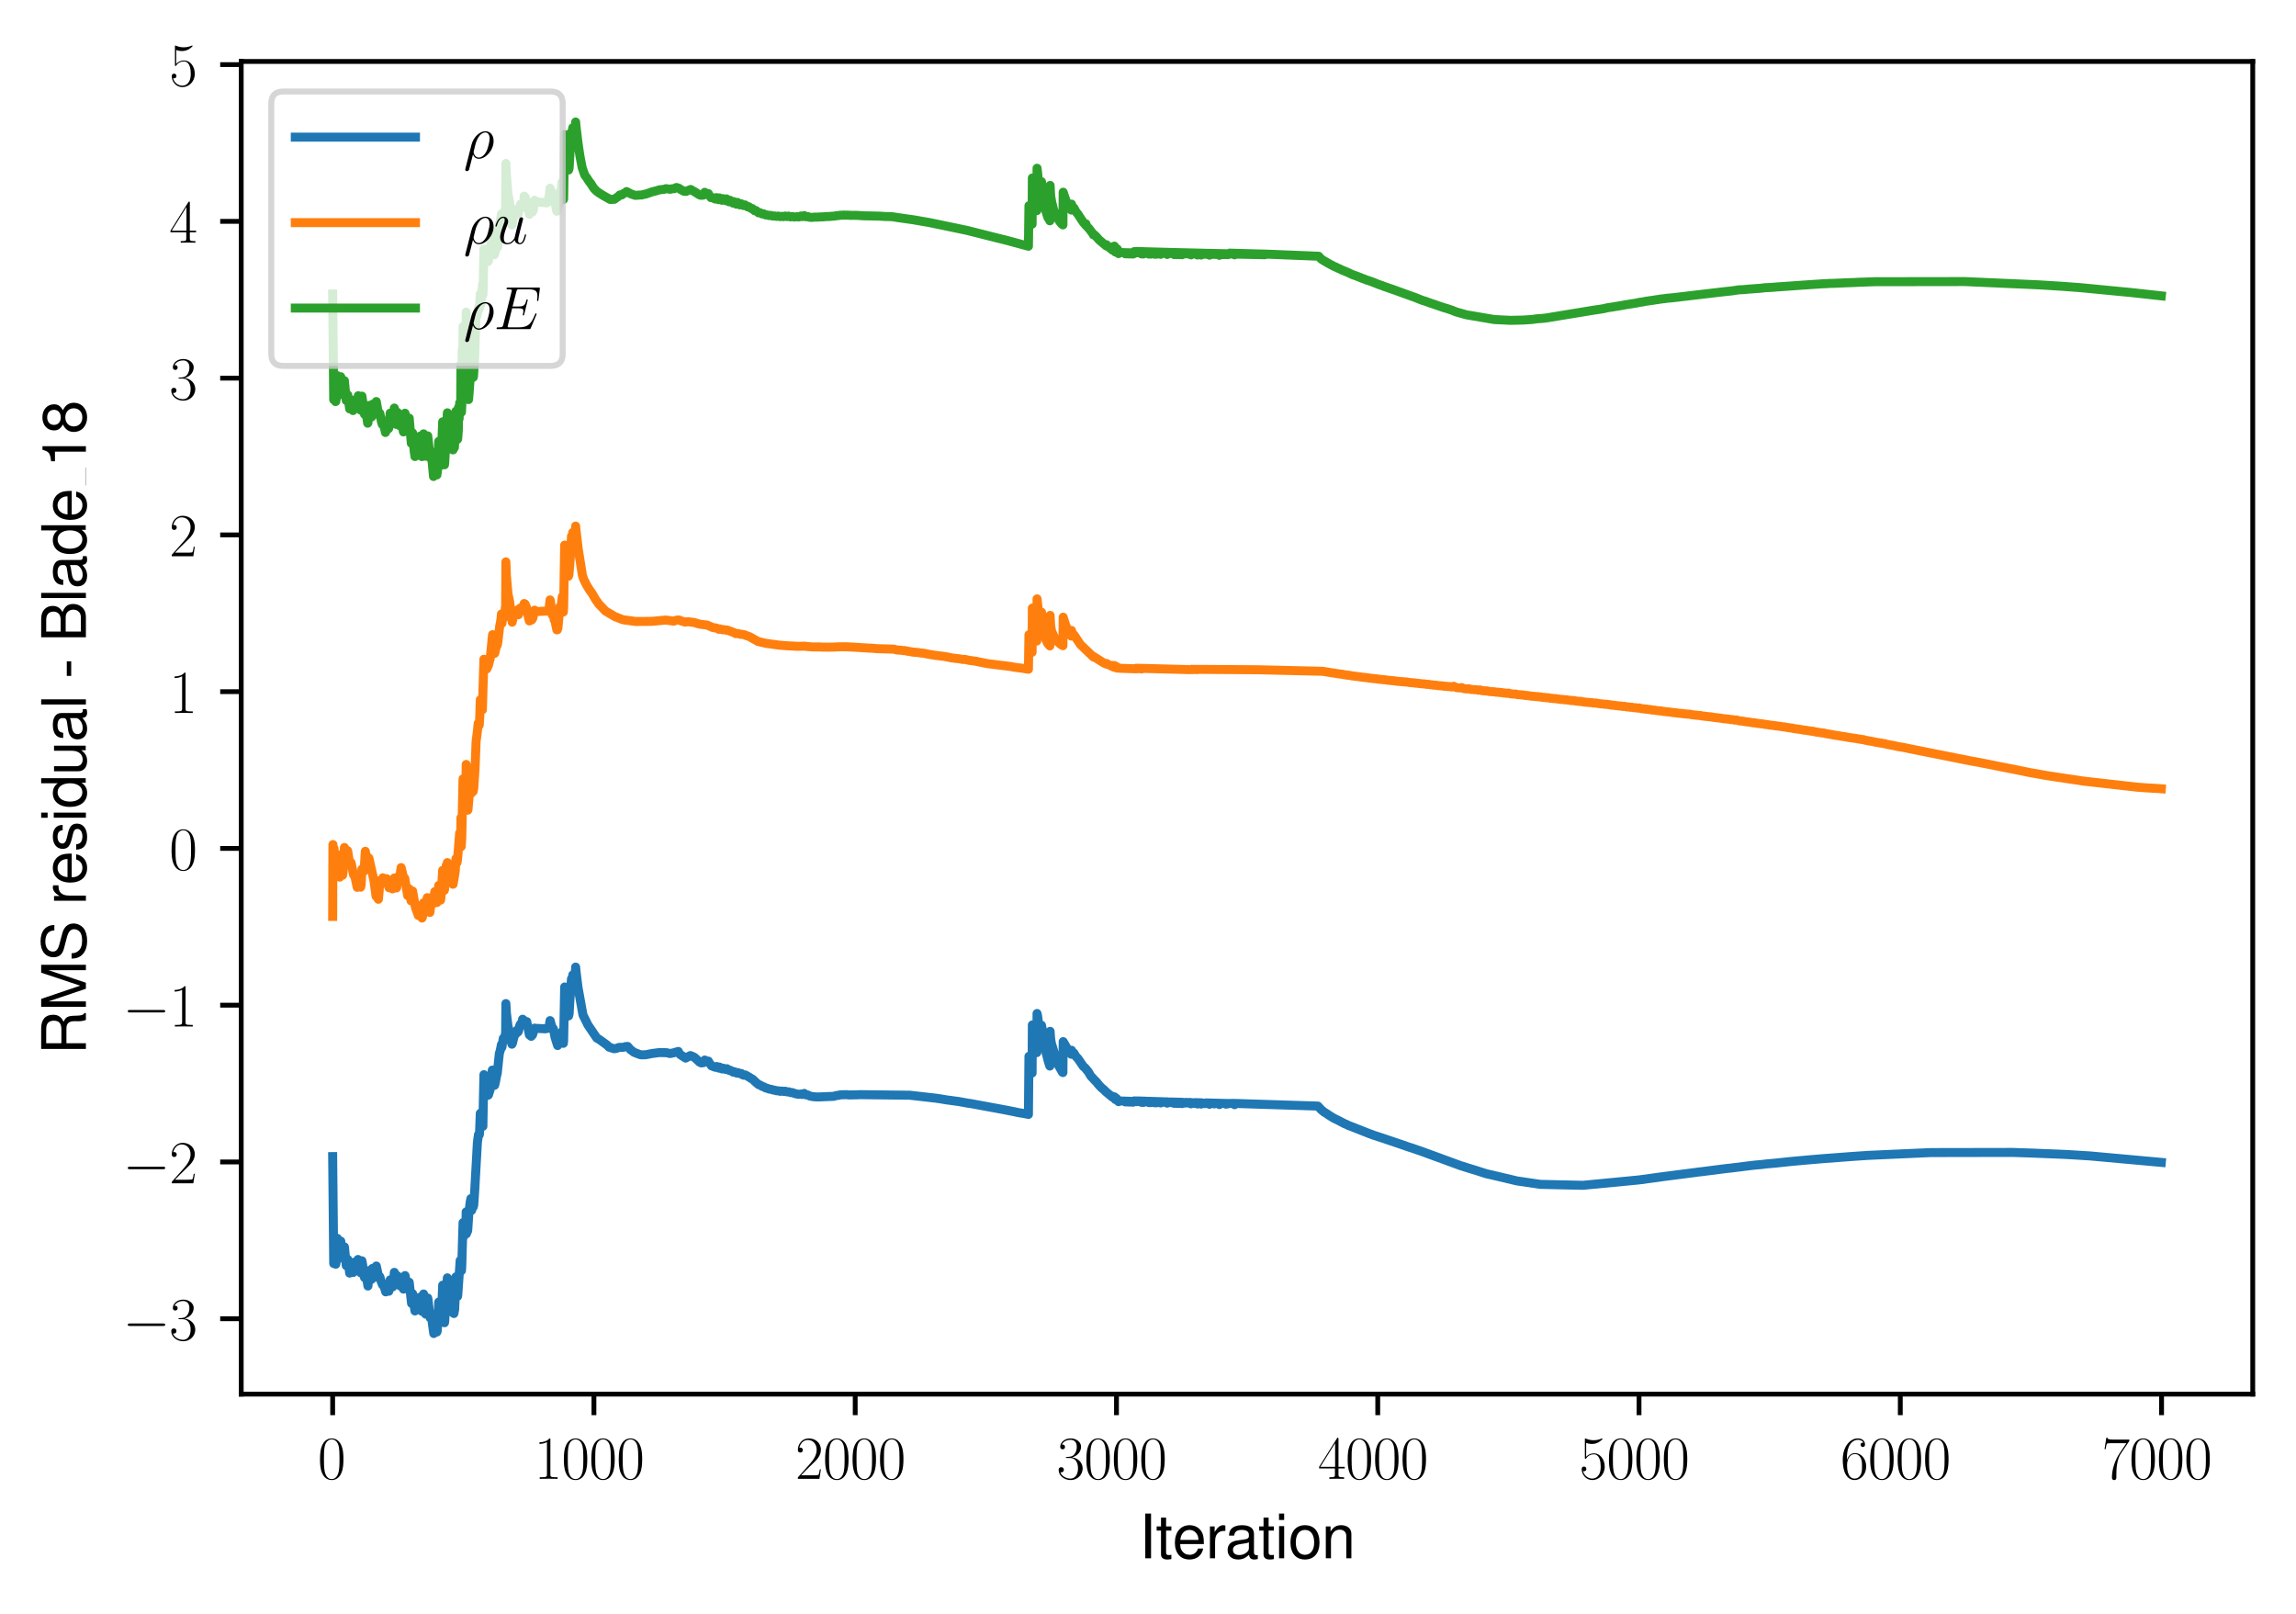 <?xml version="1.0" encoding="utf-8" standalone="no"?>
<!DOCTYPE svg PUBLIC "-//W3C//DTD SVG 1.1//EN"
  "http://www.w3.org/Graphics/SVG/1.1/DTD/svg11.dtd">
<svg xmlns:xlink="http://www.w3.org/1999/xlink" width="382.15pt" height="268.626pt" viewBox="0 0 382.15 268.626" xmlns="http://www.w3.org/2000/svg" version="1.1">
 <defs>
  <style type="text/css">*{stroke-linejoin: round; stroke-linecap: butt}</style>
 </defs>
 <g id="figure_1">
  <g id="patch_1">
   <path d="M 0 268.626 
L 382.15 268.626 
L 382.15 0 
L 0 0 
z
" style="fill: #ffffff"/>
  </g>
  <g id="axes_1">
   <g id="patch_2">
    <path d="M 40.15 231.986 
L 374.95 231.986 
L 374.95 10.226 
L 40.15 10.226 
z
" style="fill: #ffffff"/>
   </g>
   <g id="matplotlib.axis_1">
    <g id="xtick_1">
     <g id="line2d_1">
      <defs>
       <path id="mecc04ad392" d="M 0 0 
L 0 3.5 
" style="stroke: #000000; stroke-width: 0.8"/>
      </defs>
      <g>
       <use xlink:href="#mecc04ad392" x="55.369" y="231.986" style="stroke: #000000; stroke-width: 0.8"/>
      </g>
     </g>
     <g id="text_1">
      <!-- $\mathdefault{0}$ -->
      <g transform="translate(52.878 246.084) scale(0.1 -0.1)">
       <defs>
        <path id="CMR17-30" d="M 2688 2038 
C 2688 2430 2682 3099 2413 3613 
C 2176 4063 1798 4224 1466 4224 
C 1158 4224 768 4082 525 3620 
C 269 3137 243 2539 243 2038 
C 243 1671 250 1112 448 623 
C 723 -39 1216 -128 1466 -128 
C 1760 -128 2208 -7 2470 604 
C 2662 1048 2688 1568 2688 2038 
z
M 1466 -26 
C 1056 -26 813 328 723 816 
C 653 1196 653 1749 653 2109 
C 653 2604 653 3015 736 3407 
C 858 3954 1216 4121 1466 4121 
C 1728 4121 2067 3947 2189 3420 
C 2272 3054 2278 2623 2278 2109 
C 2278 1691 2278 1176 2202 797 
C 2067 96 1690 -26 1466 -26 
z
" transform="scale(0.016)"/>
       </defs>
       <use xlink:href="#CMR17-30" transform="scale(0.996)"/>
      </g>
     </g>
    </g>
    <g id="xtick_2">
     <g id="line2d_2">
      <g>
       <use xlink:href="#mecc04ad392" x="98.855" y="231.986" style="stroke: #000000; stroke-width: 0.8"/>
      </g>
     </g>
     <g id="text_2">
      <!-- $\mathdefault{1000}$ -->
      <g transform="translate(88.893 246.084) scale(0.1 -0.1)">
       <defs>
        <path id="CMR17-31" d="M 1702 4083 
C 1702 4217 1696 4224 1606 4224 
C 1357 3927 979 3833 621 3820 
C 602 3820 570 3820 563 3808 
C 557 3795 557 3782 557 3648 
C 755 3648 1088 3686 1344 3839 
L 1344 467 
C 1344 243 1331 166 781 166 
L 589 166 
L 589 0 
C 896 6 1216 12 1523 12 
C 1830 12 2150 6 2458 0 
L 2458 166 
L 2266 166 
C 1715 166 1702 236 1702 467 
L 1702 4083 
z
" transform="scale(0.016)"/>
       </defs>
       <use xlink:href="#CMR17-31" transform="scale(0.996)"/>
       <use xlink:href="#CMR17-30" transform="translate(45.69 0) scale(0.996)"/>
       <use xlink:href="#CMR17-30" transform="translate(91.381 0) scale(0.996)"/>
       <use xlink:href="#CMR17-30" transform="translate(137.071 0) scale(0.996)"/>
      </g>
     </g>
    </g>
    <g id="xtick_3">
     <g id="line2d_3">
      <g>
       <use xlink:href="#mecc04ad392" x="142.342" y="231.986" style="stroke: #000000; stroke-width: 0.8"/>
      </g>
     </g>
     <g id="text_3">
      <!-- $\mathdefault{2000}$ -->
      <g transform="translate(132.379 246.084) scale(0.1 -0.1)">
       <defs>
        <path id="CMR17-32" d="M 2669 990 
L 2554 990 
C 2490 537 2438 460 2413 422 
C 2381 371 1920 371 1830 371 
L 602 371 
C 832 620 1280 1073 1824 1596 
C 2214 1966 2669 2400 2669 3033 
C 2669 3788 2067 4224 1395 4224 
C 691 4224 262 3603 262 3027 
C 262 2777 448 2745 525 2745 
C 589 2745 781 2783 781 3007 
C 781 3206 614 3264 525 3264 
C 486 3264 448 3257 422 3244 
C 544 3788 915 4057 1306 4057 
C 1862 4057 2227 3616 2227 3033 
C 2227 2477 1901 1998 1536 1583 
L 262 147 
L 262 0 
L 2515 0 
L 2669 990 
z
" transform="scale(0.016)"/>
       </defs>
       <use xlink:href="#CMR17-32" transform="scale(0.996)"/>
       <use xlink:href="#CMR17-30" transform="translate(45.69 0) scale(0.996)"/>
       <use xlink:href="#CMR17-30" transform="translate(91.381 0) scale(0.996)"/>
       <use xlink:href="#CMR17-30" transform="translate(137.071 0) scale(0.996)"/>
      </g>
     </g>
    </g>
    <g id="xtick_4">
     <g id="line2d_4">
      <g>
       <use xlink:href="#mecc04ad392" x="185.829" y="231.986" style="stroke: #000000; stroke-width: 0.8"/>
      </g>
     </g>
     <g id="text_4">
      <!-- $\mathdefault{3000}$ -->
      <g transform="translate(175.866 246.084) scale(0.1 -0.1)">
       <defs>
        <path id="CMR17-33" d="M 1414 2176 
C 1984 2176 2234 1673 2234 1094 
C 2234 322 1824 25 1453 25 
C 1114 25 563 193 390 691 
C 422 678 454 678 486 678 
C 640 678 755 780 755 947 
C 755 1132 614 1216 486 1216 
C 378 1216 211 1164 211 927 
C 211 335 787 -128 1466 -128 
C 2176 -128 2720 432 2720 1087 
C 2720 1718 2208 2176 1600 2246 
C 2086 2347 2554 2776 2554 3353 
C 2554 3856 2048 4224 1472 4224 
C 890 4224 378 3862 378 3347 
C 378 3123 544 3084 627 3084 
C 762 3084 877 3167 877 3334 
C 877 3500 762 3584 627 3584 
C 602 3584 570 3584 544 3571 
C 730 3999 1235 4076 1459 4076 
C 1683 4076 2106 3966 2106 3347 
C 2106 3167 2080 2851 1862 2574 
C 1670 2329 1453 2316 1242 2297 
C 1210 2297 1062 2284 1037 2284 
C 992 2278 966 2272 966 2227 
C 966 2182 973 2176 1101 2176 
L 1414 2176 
z
" transform="scale(0.016)"/>
       </defs>
       <use xlink:href="#CMR17-33" transform="scale(0.996)"/>
       <use xlink:href="#CMR17-30" transform="translate(45.69 0) scale(0.996)"/>
       <use xlink:href="#CMR17-30" transform="translate(91.381 0) scale(0.996)"/>
       <use xlink:href="#CMR17-30" transform="translate(137.071 0) scale(0.996)"/>
      </g>
     </g>
    </g>
    <g id="xtick_5">
     <g id="line2d_5">
      <g>
       <use xlink:href="#mecc04ad392" x="229.315" y="231.986" style="stroke: #000000; stroke-width: 0.8"/>
      </g>
     </g>
     <g id="text_5">
      <!-- $\mathdefault{4000}$ -->
      <g transform="translate(219.353 246.084) scale(0.1 -0.1)">
       <defs>
        <path id="CMR17-34" d="M 2150 4147 
C 2150 4281 2144 4288 2029 4288 
L 128 1254 
L 128 1088 
L 1779 1088 
L 1779 460 
C 1779 230 1766 166 1318 166 
L 1197 166 
L 1197 0 
C 1402 12 1747 12 1965 12 
C 2182 12 2528 12 2733 0 
L 2733 166 
L 2611 166 
C 2163 166 2150 230 2150 460 
L 2150 1088 
L 2803 1088 
L 2803 1254 
L 2150 1254 
L 2150 4147 
z
M 1798 3723 
L 1798 1254 
L 256 1254 
L 1798 3723 
z
" transform="scale(0.016)"/>
       </defs>
       <use xlink:href="#CMR17-34" transform="scale(0.996)"/>
       <use xlink:href="#CMR17-30" transform="translate(45.69 0) scale(0.996)"/>
       <use xlink:href="#CMR17-30" transform="translate(91.381 0) scale(0.996)"/>
       <use xlink:href="#CMR17-30" transform="translate(137.071 0) scale(0.996)"/>
      </g>
     </g>
    </g>
    <g id="xtick_6">
     <g id="line2d_6">
      <g>
       <use xlink:href="#mecc04ad392" x="272.802" y="231.986" style="stroke: #000000; stroke-width: 0.8"/>
      </g>
     </g>
     <g id="text_6">
      <!-- $\mathdefault{5000}$ -->
      <g transform="translate(262.84 246.084) scale(0.1 -0.1)">
       <defs>
        <path id="CMR17-35" d="M 730 3750 
C 794 3724 1056 3641 1325 3641 
C 1920 3641 2246 3961 2432 4140 
C 2432 4191 2432 4224 2394 4224 
C 2387 4224 2374 4224 2323 4198 
C 2099 4102 1837 4032 1517 4032 
C 1325 4032 1037 4055 723 4191 
C 653 4224 640 4224 634 4224 
C 602 4224 595 4217 595 4090 
L 595 2231 
C 595 2113 595 2080 659 2080 
C 691 2080 704 2093 736 2139 
C 941 2435 1222 2560 1542 2560 
C 1766 2560 2246 2415 2246 1293 
C 2246 1087 2246 716 2054 422 
C 1894 159 1645 25 1370 25 
C 947 25 518 319 403 812 
C 429 806 480 793 506 793 
C 589 793 749 838 749 1036 
C 749 1209 627 1280 506 1280 
C 358 1280 262 1190 262 1011 
C 262 454 704 -128 1382 -128 
C 2042 -128 2669 441 2669 1267 
C 2669 2054 2170 2662 1549 2662 
C 1222 2662 947 2540 730 2304 
L 730 3750 
z
" transform="scale(0.016)"/>
       </defs>
       <use xlink:href="#CMR17-35" transform="scale(0.996)"/>
       <use xlink:href="#CMR17-30" transform="translate(45.69 0) scale(0.996)"/>
       <use xlink:href="#CMR17-30" transform="translate(91.381 0) scale(0.996)"/>
       <use xlink:href="#CMR17-30" transform="translate(137.071 0) scale(0.996)"/>
      </g>
     </g>
    </g>
    <g id="xtick_7">
     <g id="line2d_7">
      <g>
       <use xlink:href="#mecc04ad392" x="316.289" y="231.986" style="stroke: #000000; stroke-width: 0.8"/>
      </g>
     </g>
     <g id="text_7">
      <!-- $\mathdefault{6000}$ -->
      <g transform="translate(306.326 246.084) scale(0.1 -0.1)">
       <defs>
        <path id="CMR17-36" d="M 678 2198 
C 678 3712 1395 4076 1811 4076 
C 1946 4076 2272 4049 2400 3782 
C 2298 3782 2106 3782 2106 3558 
C 2106 3385 2246 3328 2336 3328 
C 2394 3328 2566 3353 2566 3571 
C 2566 3987 2246 4224 1805 4224 
C 1043 4224 243 3411 243 2011 
C 243 257 966 -128 1478 -128 
C 2099 -128 2688 431 2688 1295 
C 2688 2101 2170 2688 1517 2688 
C 1126 2688 838 2430 678 1979 
L 678 2198 
z
M 1478 25 
C 691 25 691 1212 691 1450 
C 691 1914 909 2585 1504 2585 
C 1613 2585 1926 2585 2138 2140 
C 2253 1889 2253 1624 2253 1302 
C 2253 954 2253 696 2118 438 
C 1978 173 1773 25 1478 25 
z
" transform="scale(0.016)"/>
       </defs>
       <use xlink:href="#CMR17-36" transform="scale(0.996)"/>
       <use xlink:href="#CMR17-30" transform="translate(45.69 0) scale(0.996)"/>
       <use xlink:href="#CMR17-30" transform="translate(91.381 0) scale(0.996)"/>
       <use xlink:href="#CMR17-30" transform="translate(137.071 0) scale(0.996)"/>
      </g>
     </g>
    </g>
    <g id="xtick_8">
     <g id="line2d_8">
      <g>
       <use xlink:href="#mecc04ad392" x="359.776" y="231.986" style="stroke: #000000; stroke-width: 0.8"/>
      </g>
     </g>
     <g id="text_8">
      <!-- $\mathdefault{7000}$ -->
      <g transform="translate(349.813 246.084) scale(0.1 -0.1)">
       <defs>
        <path id="CMR17-37" d="M 2886 3955 
L 2886 4096 
L 1382 4096 
C 634 4096 621 4166 595 4288 
L 480 4288 
L 294 3104 
L 410 3104 
C 429 3226 474 3552 550 3673 
C 589 3724 1062 3724 1171 3724 
L 2579 3724 
L 1869 2670 
C 1395 1961 1069 1003 1069 166 
C 1069 89 1069 -128 1299 -128 
C 1530 -128 1530 89 1530 172 
L 1530 466 
C 1530 1514 1709 2204 2003 2644 
L 2886 3955 
z
" transform="scale(0.016)"/>
       </defs>
       <use xlink:href="#CMR17-37" transform="scale(0.996)"/>
       <use xlink:href="#CMR17-30" transform="translate(45.69 0) scale(0.996)"/>
       <use xlink:href="#CMR17-30" transform="translate(91.381 0) scale(0.996)"/>
       <use xlink:href="#CMR17-30" transform="translate(137.071 0) scale(0.996)"/>
      </g>
     </g>
    </g>
    <g id="text_9">
     <!-- Iteration -->
     <g transform="translate(189.603 259.304) scale(0.1 -0.1)">
      <defs>
       <path id="NimbusSanL-Regu-49" d="M 1242 4672 
L 640 4672 
L 640 0 
L 1242 0 
L 1242 4672 
z
" transform="scale(0.016)"/>
       <path id="NimbusSanL-Regu-74" d="M 1626 3328 
L 1075 3328 
L 1075 4249 
L 544 4249 
L 544 3328 
L 90 3328 
L 90 2892 
L 544 2892 
L 544 402 
C 544 64 774 -128 1190 -128 
C 1318 -128 1446 -116 1626 -84 
L 1626 364 
C 1555 345 1472 339 1370 339 
C 1139 339 1075 402 1075 634 
L 1075 2892 
L 1626 2892 
L 1626 3328 
z
" transform="scale(0.016)"/>
       <path id="NimbusSanL-Regu-65" d="M 3283 1484 
C 3283 1998 3245 2311 3149 2565 
C 2931 3123 2419 3456 1792 3456 
C 858 3456 256 2734 256 1619 
C 256 545 838 -128 1779 -128 
C 2547 -128 3078 307 3213 1018 
L 2675 1018 
C 2528 588 2227 364 1798 364 
C 1459 364 1171 514 992 787 
C 864 974 819 1161 813 1484 
L 3283 1484 
z
M 826 1920 
C 870 2552 1248 2963 1786 2963 
C 2310 2963 2714 2519 2714 1959 
C 2714 1946 2714 1933 2707 1920 
L 826 1920 
z
" transform="scale(0.016)"/>
       <path id="NimbusSanL-Regu-72" d="M 442 3328 
L 442 0 
L 979 0 
L 979 1727 
C 979 2203 1101 2514 1357 2698 
C 1523 2819 1683 2857 2054 2863 
L 2054 3404 
C 1965 3449 1920 3456 1850 3456 
C 1504 3456 1242 3251 934 2750 
L 934 3328 
L 442 3328 
z
" transform="scale(0.016)"/>
       <path id="NimbusSanL-Regu-61" d="M 3424 332 
C 3366 320 3341 320 3309 320 
C 3123 320 3021 415 3021 581 
L 3021 2542 
C 3021 3135 2586 3456 1760 3456 
C 1274 3456 870 3315 646 3065 
C 493 2893 429 2702 416 2370 
L 954 2370 
C 998 2778 1242 2963 1741 2963 
C 2221 2963 2490 2784 2490 2466 
L 2490 2326 
C 2490 2103 2355 2007 1933 1956 
C 1178 1861 1062 1835 858 1753 
C 467 1593 269 1294 269 861 
C 269 256 691 -128 1370 -128 
C 1792 -128 2131 19 2509 364 
C 2547 25 2714 -128 3059 -128 
C 3168 -128 3251 -116 3424 -71 
L 3424 332 
z
M 2490 1071 
C 2490 893 2438 785 2278 638 
C 2061 441 1798 339 1485 339 
C 1069 339 826 536 826 874 
C 826 1224 1062 1402 1632 1485 
C 2195 1562 2310 1587 2490 1670 
L 2490 1071 
z
" transform="scale(0.016)"/>
       <path id="NimbusSanL-Regu-69" d="M 960 3358 
L 429 3358 
L 429 0 
L 960 0 
L 960 3358 
z
M 960 4672 
L 422 4672 
L 422 3999 
L 960 3999 
L 960 4672 
z
" transform="scale(0.016)"/>
       <path id="NimbusSanL-Regu-6f" d="M 1741 3456 
C 800 3456 230 2784 230 1663 
C 230 543 794 -128 1747 -128 
C 2688 -128 3264 543 3264 1638 
C 3264 2791 2707 3456 1741 3456 
z
M 1747 2963 
C 2349 2963 2707 2472 2707 1644 
C 2707 861 2336 364 1747 364 
C 1152 364 787 855 787 1663 
C 787 2466 1152 2963 1747 2963 
z
" transform="scale(0.016)"/>
       <path id="NimbusSanL-Regu-6e" d="M 448 3328 
L 448 0 
L 986 0 
L 986 1835 
C 986 2539 1344 2988 1894 2988 
C 2317 2988 2586 2732 2586 2328 
L 2586 0 
L 3117 0 
L 3117 2539 
C 3117 3097 2701 3456 2054 3456 
C 1555 3456 1235 3263 941 2796 
L 941 3328 
L 448 3328 
z
" transform="scale(0.016)"/>
      </defs>
      <use xlink:href="#NimbusSanL-Regu-49" transform="scale(0.996)"/>
      <use xlink:href="#NimbusSanL-Regu-74" transform="translate(27.695 0) scale(0.996)"/>
      <use xlink:href="#NimbusSanL-Regu-65" transform="translate(55.39 0) scale(0.996)"/>
      <use xlink:href="#NimbusSanL-Regu-72" transform="translate(110.782 0) scale(0.996)"/>
      <use xlink:href="#NimbusSanL-Regu-61" transform="translate(142.961 0) scale(0.996)"/>
      <use xlink:href="#NimbusSanL-Regu-74" transform="translate(198.353 0) scale(0.996)"/>
      <use xlink:href="#NimbusSanL-Regu-69" transform="translate(226.048 0) scale(0.996)"/>
      <use xlink:href="#NimbusSanL-Regu-6f" transform="translate(248.165 0) scale(0.996)"/>
      <use xlink:href="#NimbusSanL-Regu-6e" transform="translate(303.556 0) scale(0.996)"/>
     </g>
    </g>
   </g>
   <g id="matplotlib.axis_2">
    <g id="ytick_1">
     <g id="line2d_9">
      <defs>
       <path id="m215f3f8768" d="M 0 0 
L -3.5 0 
" style="stroke: #000000; stroke-width: 0.8"/>
      </defs>
      <g>
       <use xlink:href="#m215f3f8768" x="40.15" y="219.44" style="stroke: #000000; stroke-width: 0.8"/>
      </g>
     </g>
     <g id="text_10">
      <!-- $\mathdefault{−3}$ -->
      <g transform="translate(20.42 222.989) scale(0.1 -0.1)">
       <defs>
        <path id="CMSY10-0" d="M 4218 1472 
C 4326 1472 4442 1472 4442 1600 
C 4442 1728 4326 1728 4218 1728 
L 755 1728 
C 646 1728 531 1728 531 1600 
C 531 1472 646 1472 755 1472 
L 4218 1472 
z
" transform="scale(0.016)"/>
       </defs>
       <use xlink:href="#CMSY10-0" transform="scale(0.996)"/>
       <use xlink:href="#CMR17-33" transform="translate(77.487 0) scale(0.996)"/>
      </g>
     </g>
    </g>
    <g id="ytick_2">
     <g id="line2d_10">
      <g>
       <use xlink:href="#m215f3f8768" x="40.15" y="193.353" style="stroke: #000000; stroke-width: 0.8"/>
      </g>
     </g>
     <g id="text_11">
      <!-- $\mathdefault{−2}$ -->
      <g transform="translate(20.42 196.902) scale(0.1 -0.1)">
       <use xlink:href="#CMSY10-0" transform="scale(0.996)"/>
       <use xlink:href="#CMR17-32" transform="translate(77.487 0) scale(0.996)"/>
      </g>
     </g>
    </g>
    <g id="ytick_3">
     <g id="line2d_11">
      <g>
       <use xlink:href="#m215f3f8768" x="40.15" y="167.267" style="stroke: #000000; stroke-width: 0.8"/>
      </g>
     </g>
     <g id="text_12">
      <!-- $\mathdefault{−1}$ -->
      <g transform="translate(20.42 170.816) scale(0.1 -0.1)">
       <use xlink:href="#CMSY10-0" transform="scale(0.996)"/>
       <use xlink:href="#CMR17-31" transform="translate(77.487 0) scale(0.996)"/>
      </g>
     </g>
    </g>
    <g id="ytick_4">
     <g id="line2d_12">
      <g>
       <use xlink:href="#m215f3f8768" x="40.15" y="141.181" style="stroke: #000000; stroke-width: 0.8"/>
      </g>
     </g>
     <g id="text_13">
      <!-- $\mathdefault{0}$ -->
      <g transform="translate(28.169 144.73) scale(0.1 -0.1)">
       <use xlink:href="#CMR17-30" transform="scale(0.996)"/>
      </g>
     </g>
    </g>
    <g id="ytick_5">
     <g id="line2d_13">
      <g>
       <use xlink:href="#m215f3f8768" x="40.15" y="115.094" style="stroke: #000000; stroke-width: 0.8"/>
      </g>
     </g>
     <g id="text_14">
      <!-- $\mathdefault{1}$ -->
      <g transform="translate(28.169 118.644) scale(0.1 -0.1)">
       <use xlink:href="#CMR17-31" transform="scale(0.996)"/>
      </g>
     </g>
    </g>
    <g id="ytick_6">
     <g id="line2d_14">
      <g>
       <use xlink:href="#m215f3f8768" x="40.15" y="89.008" style="stroke: #000000; stroke-width: 0.8"/>
      </g>
     </g>
     <g id="text_15">
      <!-- $\mathdefault{2}$ -->
      <g transform="translate(28.169 92.557) scale(0.1 -0.1)">
       <use xlink:href="#CMR17-32" transform="scale(0.996)"/>
      </g>
     </g>
    </g>
    <g id="ytick_7">
     <g id="line2d_15">
      <g>
       <use xlink:href="#m215f3f8768" x="40.15" y="62.922" style="stroke: #000000; stroke-width: 0.8"/>
      </g>
     </g>
     <g id="text_16">
      <!-- $\mathdefault{3}$ -->
      <g transform="translate(28.169 66.471) scale(0.1 -0.1)">
       <use xlink:href="#CMR17-33" transform="scale(0.996)"/>
      </g>
     </g>
    </g>
    <g id="ytick_8">
     <g id="line2d_16">
      <g>
       <use xlink:href="#m215f3f8768" x="40.15" y="36.835" style="stroke: #000000; stroke-width: 0.8"/>
      </g>
     </g>
     <g id="text_17">
      <!-- $\mathdefault{4}$ -->
      <g transform="translate(28.169 40.385) scale(0.1 -0.1)">
       <use xlink:href="#CMR17-34" transform="scale(0.996)"/>
      </g>
     </g>
    </g>
    <g id="ytick_9">
     <g id="line2d_17">
      <g>
       <use xlink:href="#m215f3f8768" x="40.15" y="10.749" style="stroke: #000000; stroke-width: 0.8"/>
      </g>
     </g>
     <g id="text_18">
      <!-- $\mathdefault{5}$ -->
      <g transform="translate(28.169 14.298) scale(0.1 -0.1)">
       <use xlink:href="#CMR17-35" transform="scale(0.996)"/>
      </g>
     </g>
    </g>
    <g id="text_19">
     <!-- RMS residual - Blade_18 -->
     <g transform="translate(14.298 175.496) rotate(-90) scale(0.1 -0.1)">
      <defs>
       <path id="NimbusSanL-Regu-52" d="M 1190 2035 
L 2726 2035 
C 3258 2035 3494 1775 3494 1191 
L 3488 770 
C 3488 478 3539 192 3622 0 
L 4346 0 
L 4346 147 
C 4122 303 4077 471 4064 1101 
C 4058 1879 3936 2111 3430 2329 
C 3955 2585 4166 2907 4166 3432 
C 4166 4230 3661 4672 2746 4672 
L 595 4672 
L 595 0 
L 1190 0 
L 1190 2035 
z
M 1190 2560 
L 1190 4147 
L 2630 4147 
C 2963 4147 3155 4096 3302 3970 
C 3462 3837 3546 3628 3546 3350 
C 3546 2806 3264 2560 2630 2560 
L 1190 2560 
z
" transform="scale(0.016)"/>
       <path id="NimbusSanL-Regu-4d" d="M 2995 0 
L 4307 3915 
L 4307 0 
L 4870 0 
L 4870 4672 
L 4045 4672 
L 2688 602 
L 1306 4672 
L 480 4672 
L 480 0 
L 1043 0 
L 1043 3915 
L 2368 0 
L 2995 0 
z
" transform="scale(0.016)"/>
       <path id="NimbusSanL-Regu-53" d="M 3814 3295 
C 3808 4204 3181 4736 2106 4736 
C 1082 4736 448 4211 448 3372 
C 448 2806 749 2450 1363 2291 
L 2522 1986 
C 3110 1833 3379 1598 3379 1236 
C 3379 988 3245 733 3046 593 
C 2861 466 2566 396 2189 396 
C 1683 396 1338 517 1114 784 
C 941 988 864 1210 870 1496 
L 307 1496 
C 314 1070 397 790 582 536 
C 902 102 1440 -128 2150 -128 
C 2707 -128 3162 0 3462 230 
C 3776 479 3974 892 3974 1293 
C 3974 1865 3616 2284 2982 2456 
L 1811 2768 
C 1248 2920 1043 3098 1043 3454 
C 1043 3925 1459 4236 2086 4236 
C 2829 4236 3245 3899 3251 3295 
L 3814 3295 
z
" transform="scale(0.016)"/>
       <path id="NimbusSanL-Regu-73" d="M 2803 2428 
C 2797 3084 2362 3456 1587 3456 
C 806 3456 301 3052 301 2434 
C 301 1912 570 1663 1363 1472 
L 1862 1351 
C 2234 1262 2381 1129 2381 887 
C 2381 574 2067 364 1600 364 
C 1312 364 1069 447 934 587 
C 851 683 813 778 781 1014 
L 218 1014 
C 243 243 678 -128 1555 -128 
C 2400 -128 2938 288 2938 931 
C 2938 1428 2656 1702 1990 1861 
L 1478 1982 
C 1043 2084 858 2224 858 2459 
C 858 2765 1133 2963 1568 2963 
C 1997 2963 2227 2778 2240 2428 
L 2803 2428 
z
" transform="scale(0.016)"/>
       <path id="NimbusSanL-Regu-64" d="M 3168 4672 
L 2637 4672 
L 2637 2937 
C 2413 3276 2054 3456 1606 3456 
C 736 3456 166 2759 166 1695 
C 166 568 723 -128 1626 -128 
C 2086 -128 2406 44 2694 460 
L 2694 19 
L 3168 19 
L 3168 4672 
z
M 1696 2956 
C 2272 2956 2637 2447 2637 1651 
C 2637 880 2266 371 1702 371 
C 1114 371 723 887 723 1663 
C 723 2440 1114 2956 1696 2956 
z
" transform="scale(0.016)"/>
       <path id="NimbusSanL-Regu-75" d="M 3085 19 
L 3085 3328 
L 2554 3328 
L 2554 1454 
C 2554 780 2195 339 1638 339 
C 1216 339 947 591 947 988 
L 947 3328 
L 416 3328 
L 416 780 
C 416 230 832 -128 1485 -128 
C 1978 -128 2291 44 2605 484 
L 2605 19 
L 3085 19 
z
" transform="scale(0.016)"/>
       <path id="NimbusSanL-Regu-6c" d="M 973 4672 
L 435 4672 
L 435 0 
L 973 0 
L 973 4672 
z
" transform="scale(0.016)"/>
       <path id="NimbusSanL-Regu-2d" d="M 1818 1996 
L 294 1996 
L 294 1536 
L 1818 1536 
L 1818 1996 
z
" transform="scale(0.016)"/>
       <path id="NimbusSanL-Regu-42" d="M 506 0 
L 2611 0 
C 3053 0 3379 121 3629 390 
C 3859 632 3987 961 3987 1321 
C 3987 1878 3731 2214 3136 2444 
C 3558 2643 3782 2994 3782 3476 
C 3782 3821 3654 4127 3411 4345 
C 3168 4569 2848 4672 2400 4672 
L 506 4672 
L 506 0 
z
M 1101 2636 
L 1101 4147 
L 2253 4147 
C 2586 4147 2771 4101 2931 3977 
C 3098 3847 3187 3652 3187 3391 
C 3187 3138 3098 2936 2931 2806 
C 2771 2682 2586 2636 2253 2636 
L 1101 2636 
z
M 1101 524 
L 1101 2112 
L 2554 2112 
C 2842 2112 3034 2042 3174 1890 
C 3315 1745 3392 1542 3392 1315 
C 3392 1093 3315 891 3174 746 
C 3034 594 2842 524 2554 524 
L 1101 524 
z
" transform="scale(0.016)"/>
       <path id="NimbusSanL-Regu-31" d="M 1658 3232 
L 1658 0 
L 2221 0 
L 2221 4537 
L 1850 4537 
C 1651 3840 1523 3744 653 3635 
L 653 3232 
L 1658 3232 
z
" transform="scale(0.016)"/>
       <path id="NimbusSanL-Regu-38" d="M 2502 2399 
C 2970 2681 3123 2910 3123 3337 
C 3123 4044 2566 4544 1760 4544 
C 960 4544 397 4044 397 3337 
C 397 2917 550 2687 1011 2399 
C 493 2150 237 1774 237 1276 
C 237 447 864 -128 1760 -128 
C 2656 -128 3283 447 3283 1270 
C 3283 1774 3027 2150 2502 2399 
z
M 1760 4044 
C 2240 4044 2547 3764 2547 3324 
C 2547 2904 2234 2624 1760 2624 
C 1286 2624 973 2904 973 3331 
C 973 3764 1286 4044 1760 4044 
z
M 1760 2150 
C 2323 2150 2707 1793 2707 1264 
C 2707 728 2323 371 1747 371 
C 1197 371 813 734 813 1264 
C 813 1793 1197 2150 1760 2150 
z
" transform="scale(0.016)"/>
      </defs>
      <use xlink:href="#NimbusSanL-Regu-52" transform="scale(0.996)"/>
      <use xlink:href="#NimbusSanL-Regu-4d" transform="translate(71.93 0) scale(0.996)"/>
      <use xlink:href="#NimbusSanL-Regu-53" transform="translate(154.918 0) scale(0.996)"/>
      <use xlink:href="#NimbusSanL-Regu-72" transform="translate(249.064 0) scale(0.996)"/>
      <use xlink:href="#NimbusSanL-Regu-65" transform="translate(282.239 0) scale(0.996)"/>
      <use xlink:href="#NimbusSanL-Regu-73" transform="translate(337.631 0) scale(0.996)"/>
      <use xlink:href="#NimbusSanL-Regu-69" transform="translate(387.444 0) scale(0.996)"/>
      <use xlink:href="#NimbusSanL-Regu-64" transform="translate(409.561 0) scale(0.996)"/>
      <use xlink:href="#NimbusSanL-Regu-75" transform="translate(464.952 0) scale(0.996)"/>
      <use xlink:href="#NimbusSanL-Regu-61" transform="translate(520.344 0) scale(0.996)"/>
      <use xlink:href="#NimbusSanL-Regu-6c" transform="translate(575.736 0) scale(0.996)"/>
      <use xlink:href="#NimbusSanL-Regu-2d" transform="translate(625.547 0) scale(0.996)"/>
      <use xlink:href="#NimbusSanL-Regu-42" transform="translate(686.418 0) scale(0.996)"/>
      <use xlink:href="#NimbusSanL-Regu-6c" transform="translate(752.868 0) scale(0.996)"/>
      <use xlink:href="#NimbusSanL-Regu-61" transform="translate(774.985 0) scale(0.996)"/>
      <use xlink:href="#NimbusSanL-Regu-64" transform="translate(830.376 0) scale(0.996)"/>
      <use xlink:href="#NimbusSanL-Regu-65" transform="translate(885.768 0) scale(0.996)"/>
      <use xlink:href="#NimbusSanL-Regu-31" transform="translate(977.025 0) scale(0.996)"/>
      <use xlink:href="#NimbusSanL-Regu-38" transform="translate(1032.417 0) scale(0.996)"/>
      <path d="M 947.137 0 
L 977.025 0 
L 977.025 0.399 
L 947.137 0.399 
L 947.137 0 
z
"/>
     </g>
    </g>
   </g>
   <g id="line2d_18">
    <path d="M 55.369 192.461 
L 55.543 210.254 
L 55.586 207.996 
L 55.673 208.641 
L 55.89 210.372 
L 56.064 209.288 
L 56.151 206.067 
L 56.238 206.34 
L 56.499 207.686 
L 56.717 206.529 
L 56.76 206.867 
L 57.065 209.367 
L 57.108 209.35 
L 57.282 207.977 
L 57.325 207.485 
L 57.369 207.906 
L 57.63 210.606 
L 57.673 210.569 
L 57.891 209.579 
L 58.021 210.302 
L 58.195 211.849 
L 58.239 211.824 
L 58.369 211.219 
L 58.456 210.091 
L 58.543 210.396 
L 58.804 211.738 
L 58.848 211.669 
L 58.934 211.159 
L 59.021 210.027 
L 59.108 210.295 
L 59.326 210.887 
L 59.369 210.856 
L 59.456 210.62 
L 59.587 209.581 
L 59.674 209.794 
L 60.065 211.825 
L 60.152 211.233 
L 60.239 209.803 
L 60.326 210.275 
L 60.674 212.602 
L 60.717 212.556 
L 60.804 211.836 
L 60.891 212.009 
L 60.978 212.335 
L 61.239 213.999 
L 61.326 213.24 
L 61.413 211.444 
L 61.5 211.677 
L 61.718 212.894 
L 61.805 212.877 
L 61.848 212.885 
L 61.935 211.979 
L 61.979 211.075 
L 62.066 211.195 
L 62.37 212.054 
L 62.457 211.882 
L 62.631 210.669 
L 62.674 210.862 
L 63.066 212.665 
L 63.153 212.575 
L 63.196 212.426 
L 63.24 212.51 
L 63.457 213.286 
L 63.675 213.815 
L 63.762 213.755 
L 63.805 213.789 
L 63.935 214.091 
L 64.196 214.971 
L 64.24 214.944 
L 64.327 214.515 
L 64.414 213.928 
L 64.457 213.971 
L 64.588 214.516 
L 64.718 214.868 
L 64.849 214.039 
L 64.936 212.972 
L 65.023 213.154 
L 65.327 214.154 
L 65.371 214.112 
L 65.501 213.453 
L 65.631 211.726 
L 65.718 212.115 
L 65.979 213.646 
L 66.023 213.639 
L 66.11 212.969 
L 66.153 212.304 
L 66.24 212.465 
L 66.588 213.971 
L 66.675 213.819 
L 66.762 213.419 
L 66.806 213.499 
L 66.98 214.035 
L 67.153 214.514 
L 67.24 214.142 
L 67.414 212.261 
L 67.458 212.391 
L 67.675 213.928 
L 67.849 214.527 
L 67.936 214.498 
L 68.023 214.238 
L 68.11 213.369 
L 68.154 213.789 
L 68.502 216.895 
L 68.632 215.697 
L 68.676 215.266 
L 68.719 215.436 
L 68.893 216.984 
L 69.067 218.147 
L 69.154 217.845 
L 69.241 216.697 
L 69.328 216.828 
L 69.589 217.958 
L 69.676 217.747 
L 69.893 215.862 
L 69.937 216.07 
L 70.241 218.213 
L 70.285 218.176 
L 70.371 217.392 
L 70.502 215.326 
L 70.545 215.651 
L 70.85 218.675 
L 70.893 218.598 
L 71.198 215.998 
L 71.241 216.285 
L 71.589 219.286 
L 71.633 219.218 
L 71.763 218.606 
L 71.807 218.807 
L 71.98 220.353 
L 72.198 221.902 
L 72.285 220.888 
L 72.415 218.669 
L 72.459 218.789 
L 72.589 220.453 
L 72.72 221.65 
L 72.763 221.547 
L 72.894 219.888 
L 73.024 216.668 
L 73.111 216.912 
L 73.329 219.76 
L 73.416 219.281 
L 73.633 215.069 
L 73.676 213.864 
L 73.72 214.126 
L 73.85 217.335 
L 73.981 220.107 
L 74.024 219.831 
L 74.242 215.319 
L 74.459 212.636 
L 74.59 213.504 
L 74.807 213.811 
L 74.981 214.461 
L 75.155 216.077 
L 75.416 218.485 
L 75.546 218.575 
L 75.677 217.892 
L 75.894 212.47 
L 75.981 213.423 
L 76.155 215.714 
L 76.199 215.379 
L 76.59 209.749 
L 76.634 209.852 
L 76.677 210.006 
L 76.721 209.721 
L 76.808 211.442 
L 76.851 210.825 
L 77.068 203.451 
L 77.112 205.873 
L 77.329 205.305 
L 77.503 204.082 
L 77.547 204.125 
L 77.59 201.661 
L 77.634 205.303 
L 77.721 204.228 
L 77.764 204.761 
L 77.808 204.892 
L 77.851 204.695 
L 78.025 202.024 
L 78.243 200.126 
L 78.373 199.457 
L 78.504 201.407 
L 78.547 200.512 
L 78.634 200.672 
L 78.764 200.85 
L 78.851 200.533 
L 79.025 197.888 
L 79.46 190.101 
L 79.634 188.805 
L 79.678 188.809 
L 79.721 188.886 
L 79.765 188.857 
L 79.808 188.645 
L 79.939 185.259 
L 79.982 186.484 
L 80.026 186.926 
L 80.113 185.713 
L 80.156 185.972 
L 80.243 187.026 
L 80.286 186.626 
L 80.33 185.465 
L 80.373 187.426 
L 80.417 184.787 
L 80.547 178.826 
L 80.591 179.53 
L 81.2 182.259 
L 81.287 182.217 
L 81.548 181.419 
L 81.852 178.735 
L 81.939 178.069 
L 81.982 178.107 
L 82.287 180.615 
L 82.33 180.583 
L 82.417 180.237 
L 82.548 179.591 
L 82.678 178.881 
L 82.765 178.623 
L 82.896 177.318 
L 83.113 175.284 
L 83.244 174.875 
L 83.418 174.044 
L 83.461 173.806 
L 83.504 174.32 
L 83.548 174.184 
L 83.765 172.788 
L 83.809 172.952 
L 83.896 173.138 
L 83.939 173.113 
L 84.07 172.53 
L 84.113 172.055 
L 84.157 172.14 
L 84.2 166.997 
L 84.287 168.557 
L 84.548 170.749 
L 84.853 171.918 
L 85.2 173.759 
L 85.287 173.609 
L 85.592 172.346 
L 85.94 171.935 
L 86.07 171.417 
L 86.201 171.745 
L 86.288 171.609 
L 86.505 170.648 
L 86.636 170.392 
L 86.723 170.499 
L 86.766 170.441 
L 86.896 170.101 
L 86.983 169.603 
L 87.027 169.667 
L 87.07 169.667 
L 87.331 170.4 
L 87.679 170.003 
L 88.114 172.21 
L 88.418 172.448 
L 88.636 172.197 
L 88.853 171.502 
L 88.984 171.084 
L 89.071 171.115 
L 90.81 171.199 
L 91.158 171.111 
L 91.376 170.886 
L 91.55 169.831 
L 91.593 169.877 
L 91.941 171.309 
L 91.984 171.237 
L 92.028 171.073 
L 92.071 171.218 
L 92.115 171.202 
L 92.376 172.601 
L 92.811 173.982 
L 92.898 173.851 
L 93.202 172.011 
L 93.463 172.179 
L 93.506 172.371 
L 93.593 171.617 
L 93.767 173.613 
L 93.811 173.186 
L 93.985 164.237 
L 94.072 165.046 
L 94.55 169.076 
L 94.637 169.048 
L 94.724 168.677 
L 94.855 166.385 
L 95.115 162.882 
L 95.159 164.12 
L 95.202 164.748 
L 95.333 162.229 
L 95.376 162.638 
L 95.594 164.604 
L 95.811 160.927 
L 95.855 161.454 
L 96.203 164.303 
L 97.029 168.885 
L 97.855 170.555 
L 99.334 172.738 
L 99.725 172.952 
L 100.247 173.328 
L 101.03 173.895 
L 101.378 174.249 
L 102.204 174.512 
L 102.595 174.456 
L 102.943 174.313 
L 103.291 174.272 
L 103.682 174.294 
L 104.074 174.165 
L 104.465 174.129 
L 104.639 174.317 
L 104.943 174.679 
L 105.248 174.887 
L 105.509 175.1 
L 106.509 175.482 
L 106.77 175.529 
L 107.466 175.513 
L 108.596 175.296 
L 109.77 175.147 
L 110.945 175.173 
L 111.51 175.312 
L 112.119 175.192 
L 112.902 174.962 
L 113.032 175.242 
L 113.206 175.475 
L 114.119 176.069 
L 114.38 175.923 
L 114.728 175.736 
L 114.902 175.645 
L 115.424 175.863 
L 115.641 175.997 
L 116.424 176.729 
L 116.728 176.875 
L 117.076 176.831 
L 117.25 176.507 
L 117.294 176.394 
L 117.381 176.437 
L 117.642 176.574 
L 117.816 176.668 
L 117.902 176.573 
L 117.946 176.699 
L 118.424 177.357 
L 119.077 177.604 
L 119.294 177.467 
L 119.642 177.74 
L 119.685 177.665 
L 119.729 177.555 
L 119.816 177.59 
L 120.033 177.813 
L 120.207 177.881 
L 120.425 177.763 
L 120.816 177.972 
L 120.99 177.836 
L 121.425 178.142 
L 121.468 178.083 
L 121.599 178.11 
L 122.034 178.407 
L 122.208 178.329 
L 122.643 178.576 
L 122.816 178.478 
L 123.251 178.693 
L 123.382 178.632 
L 123.599 178.844 
L 123.773 178.917 
L 124.034 178.869 
L 124.512 179.137 
L 124.73 179.258 
L 125.034 179.47 
L 125.252 179.567 
L 125.861 180.151 
L 126.295 180.501 
L 126.513 180.558 
L 126.904 180.797 
L 127.122 180.849 
L 127.47 181.051 
L 127.73 181.107 
L 128.078 181.235 
L 128.339 181.266 
L 128.731 181.386 
L 128.948 181.42 
L 129.296 181.514 
L 129.557 181.514 
L 129.861 181.602 
L 130.079 181.549 
L 130.47 181.622 
L 130.688 181.58 
L 131.035 181.698 
L 131.253 181.677 
L 131.644 181.82 
L 131.862 181.805 
L 132.297 181.969 
L 132.688 182.057 
L 132.949 182.103 
L 133.34 182.046 
L 133.514 182.126 
L 133.862 181.946 
L 134.167 182.196 
L 134.427 182.204 
L 134.819 182.393 
L 135.123 182.449 
L 135.471 182.502 
L 136.123 182.541 
L 138.472 182.443 
L 138.776 182.434 
L 139.081 182.336 
L 139.254 182.289 
L 139.602 182.267 
L 139.82 182.185 
L 140.907 182.154 
L 141.298 182.205 
L 142.646 182.178 
L 143.255 182.155 
L 151.431 182.25 
L 155.736 182.737 
L 156.562 182.86 
L 157.562 183.029 
L 157.997 183.083 
L 159.606 183.301 
L 161.085 183.573 
L 161.52 183.627 
L 167.216 184.676 
L 168.217 184.875 
L 168.782 184.985 
L 169.478 185.139 
L 170.478 185.296 
L 171.174 185.444 
L 171.261 175.775 
L 171.304 176.059 
L 171.522 176.687 
L 171.739 178.125 
L 171.783 178.558 
L 171.826 170.554 
L 171.913 172.13 
L 172.13 172.829 
L 172.348 174.362 
L 172.478 174.996 
L 172.565 175.163 
L 172.609 168.647 
L 172.696 169.024 
L 172.913 170.686 
L 173.261 173.389 
L 173.305 173.521 
L 173.348 170.608 
L 173.435 171.062 
L 173.652 173.248 
L 173.783 174.054 
L 174 174.727 
L 174.522 176.777 
L 174.74 177.394 
L 174.783 171.619 
L 174.87 172.871 
L 175.001 173.669 
L 175.218 174.335 
L 175.653 175.846 
L 175.87 176.365 
L 176.218 177.357 
L 176.479 177.807 
L 176.827 178.411 
L 176.914 178.476 
L 176.957 173.329 
L 177.044 173.479 
L 177.566 174.371 
L 177.784 174.748 
L 178.001 175.082 
L 178.262 175.353 
L 178.306 175.433 
L 178.349 174.767 
L 178.436 175.029 
L 178.74 175.223 
L 179.001 175.686 
L 179.175 175.9 
L 179.436 176.171 
L 180.306 177.451 
L 180.61 177.706 
L 181.176 178.397 
L 181.393 178.795 
L 181.611 179.126 
L 181.871 179.384 
L 182.176 179.73 
L 182.48 180.022 
L 182.872 180.515 
L 183.133 180.792 
L 183.35 181.023 
L 183.654 181.256 
L 184.089 181.687 
L 185.003 182.443 
L 185.133 182.554 
L 185.176 182.423 
L 185.22 182.584 
L 185.263 182.603 
L 185.307 182.481 
L 185.35 182.653 
L 185.394 182.541 
L 185.481 182.516 
L 185.524 182.822 
L 185.568 182.745 
L 185.611 182.85 
L 185.655 182.968 
L 185.698 182.869 
L 185.742 182.852 
L 185.785 183.002 
L 185.829 182.777 
L 185.916 183.06 
L 186.003 182.985 
L 186.177 183.317 
L 186.264 183.198 
L 187.264 183.232 
L 187.307 183.361 
L 187.351 183.235 
L 187.525 183.241 
L 187.568 183.369 
L 187.612 183.244 
L 187.786 183.25 
L 187.829 183.378 
L 187.873 183.253 
L 188.047 183.259 
L 188.09 183.387 
L 188.134 183.261 
L 188.308 183.267 
L 188.351 183.396 
L 188.394 183.27 
L 188.568 183.276 
L 188.612 183.404 
L 188.655 183.279 
L 188.786 183.19 
L 188.873 183.318 
L 188.916 183.287 
L 189.047 183.199 
L 189.177 183.314 
L 189.351 183.195 
L 189.395 183.289 
L 189.482 183.292 
L 189.612 183.204 
L 189.699 183.331 
L 189.743 183.3 
L 189.873 183.212 
L 190.003 183.435 
L 190.134 183.221 
L 190.264 183.225 
L 190.308 183.445 
L 190.395 183.321 
L 190.525 183.233 
L 190.612 183.361 
L 190.656 183.33 
L 190.786 183.242 
L 190.917 183.371 
L 191.178 183.254 
L 191.221 183.474 
L 191.308 183.35 
L 191.439 183.263 
L 191.482 183.264 
L 191.526 183.484 
L 191.612 183.36 
L 191.743 183.272 
L 191.83 183.4 
L 191.873 183.368 
L 191.96 183.279 
L 192.091 183.375 
L 192.134 183.284 
L 192.178 183.504 
L 192.265 183.38 
L 192.352 183.291 
L 192.482 183.514 
L 192.613 183.299 
L 192.656 183.392 
L 192.7 183.302 
L 192.787 183.396 
L 192.874 183.399 
L 193.004 183.311 
L 193.048 183.404 
L 193.091 183.314 
L 193.135 183.315 
L 193.178 183.535 
L 193.265 183.411 
L 193.395 183.323 
L 193.482 183.417 
L 193.569 183.42 
L 193.7 183.333 
L 193.874 183.429 
L 193.961 183.432 
L 194.048 183.343 
L 194.178 183.438 
L 194.222 183.349 
L 194.265 183.568 
L 194.309 183.351 
L 194.613 183.451 
L 194.7 183.454 
L 194.831 183.367 
L 195.004 183.463 
L 195.048 183.498 
L 195.178 183.377 
L 195.309 183.471 
L 195.396 183.383 
L 195.439 183.602 
L 195.526 183.478 
L 195.613 183.39 
L 195.744 183.484 
L 195.831 183.396 
L 195.874 183.614 
L 195.961 183.49 
L 196.048 183.402 
L 196.179 183.496 
L 196.266 183.408 
L 196.309 183.626 
L 196.396 183.502 
L 196.483 183.414 
L 196.613 183.508 
L 196.7 183.42 
L 196.744 183.638 
L 196.787 183.423 
L 197.179 183.524 
L 197.222 183.559 
L 197.353 183.439 
L 197.396 183.53 
L 197.44 183.441 
L 197.657 183.537 
L 197.744 183.54 
L 197.831 183.452 
L 197.875 183.543 
L 197.918 183.455 
L 198.179 183.462 
L 198.222 183.679 
L 198.266 183.464 
L 198.701 183.566 
L 198.744 183.601 
L 198.875 183.481 
L 198.918 183.571 
L 198.962 183.483 
L 199.266 183.492 
L 199.31 183.708 
L 199.353 183.494 
L 199.875 183.508 
L 199.918 183.724 
L 199.962 183.51 
L 200.527 183.614 
L 200.571 183.65 
L 200.701 183.53 
L 201.267 183.545 
L 201.31 183.76 
L 201.354 183.547 
L 202.049 183.566 
L 202.093 183.69 
L 202.136 183.656 
L 202.223 183.57 
L 202.267 183.659 
L 202.31 183.572 
L 202.919 183.588 
L 202.963 183.802 
L 203.006 183.59 
L 204.006 183.616 
L 204.05 183.74 
L 204.093 183.705 
L 204.224 183.621 
L 204.267 183.709 
L 204.311 183.624 
L 205.441 183.612 
L 205.485 183.823 
L 205.528 183.614 
L 219.357 184.055 
L 219.618 184.34 
L 219.922 184.669 
L 220.227 184.924 
L 220.444 185.091 
L 220.792 185.296 
L 221.097 185.51 
L 221.444 185.735 
L 221.705 185.891 
L 222.053 186.107 
L 222.227 186.182 
L 222.619 186.374 
L 222.879 186.504 
L 223.227 186.688 
L 223.488 186.819 
L 223.836 187.006 
L 224.054 187.08 
L 224.445 187.283 
L 224.662 187.359 
L 225.445 187.662 
L 226.532 188.092 
L 228.011 188.681 
L 228.228 188.74 
L 228.62 188.903 
L 228.837 188.965 
L 229.707 189.252 
L 230.185 189.409 
L 233.621 190.571 
L 234.447 190.865 
L 234.969 191.026 
L 236.708 191.627 
L 243.188 193.999 
L 243.405 194.058 
L 244.275 194.335 
L 244.797 194.499 
L 245.797 194.803 
L 246.667 195.084 
L 247.449 195.331 
L 248.319 195.522 
L 252.494 196.51 
L 256.364 197.081 
L 263.453 197.24 
L 272.628 196.36 
L 273.15 196.295 
L 276.673 195.81 
L 281.891 195.139 
L 282.804 195.014 
L 283.239 194.971 
L 286.631 194.536 
L 287.544 194.422 
L 287.979 194.382 
L 291.502 193.943 
L 292.502 193.835 
L 293.024 193.799 
L 294.067 193.674 
L 295.372 193.562 
L 297.981 193.285 
L 298.764 193.21 
L 300.373 193.067 
L 301.199 192.991 
L 303.199 192.822 
L 308.287 192.437 
L 310.897 192.261 
L 321.333 191.792 
L 334.945 191.767 
L 338.076 191.87 
L 342.033 192.027 
L 344.12 192.119 
L 347.86 192.35 
L 359.732 193.427 
L 359.732 193.427 
" clip-path="url(#p0189e06b5d)" style="fill: none; stroke: #1f77b4; stroke-width: 1.5; stroke-linecap: square"/>
   </g>
   <g id="line2d_19">
    <path d="M 55.369 152.494 
L 55.412 140.54 
L 55.499 144.538 
L 55.586 141.161 
L 55.673 142.456 
L 55.89 144.796 
L 56.151 142.208 
L 56.195 142.62 
L 56.412 144.582 
L 56.543 145.956 
L 56.586 145.786 
L 56.717 143.892 
L 56.804 144.488 
L 57.021 145.642 
L 57.108 145.121 
L 57.325 141.025 
L 57.412 141.855 
L 57.63 143.712 
L 57.847 141.555 
L 57.891 141.759 
L 58.239 143.952 
L 58.282 144.002 
L 58.413 143.534 
L 58.456 143.637 
L 58.848 145.587 
L 58.978 145.411 
L 59.456 147.656 
L 59.5 147.517 
L 59.717 146.452 
L 59.761 146.459 
L 59.848 146.75 
L 60.022 147.634 
L 60.109 147.233 
L 60.239 144.628 
L 60.413 144.881 
L 60.543 145.016 
L 60.63 144.547 
L 60.804 141.657 
L 60.891 142.078 
L 61.196 143.225 
L 61.239 143.215 
L 61.37 142.751 
L 61.413 142.835 
L 62.109 145.94 
L 62.239 146.524 
L 62.587 149.135 
L 62.631 149.091 
L 62.979 149.646 
L 63.109 148.242 
L 63.196 146.542 
L 63.283 146.694 
L 63.544 147.056 
L 63.631 146.787 
L 63.718 146.068 
L 63.805 146.195 
L 64.196 146.705 
L 64.37 146.222 
L 64.414 146.362 
L 64.762 147.734 
L 64.805 147.702 
L 64.936 146.873 
L 65.023 147.001 
L 65.197 147.464 
L 65.327 147.912 
L 65.371 147.821 
L 65.631 146.1 
L 65.718 146.36 
L 65.892 147.218 
L 65.979 147.763 
L 66.023 147.71 
L 66.153 145.933 
L 66.284 146.039 
L 66.501 146.297 
L 66.545 146.248 
L 66.675 144.976 
L 66.762 144.366 
L 66.806 144.509 
L 67.197 146.205 
L 67.284 146.039 
L 67.371 146.149 
L 67.849 149.035 
L 67.893 149.062 
L 68.067 148.372 
L 68.11 147.915 
L 68.154 148.084 
L 68.328 149.177 
L 68.415 149.902 
L 68.458 149.859 
L 68.676 148.282 
L 69.154 151.045 
L 69.632 152.347 
L 69.763 151.804 
L 69.893 150.712 
L 69.937 150.946 
L 70.241 152.768 
L 70.328 152.541 
L 70.415 151.923 
L 70.502 150.223 
L 70.589 150.587 
L 70.763 151.471 
L 70.806 151.69 
L 70.85 151.611 
L 71.111 149.373 
L 71.154 149.513 
L 71.546 151.836 
L 71.589 151.597 
L 71.763 149.358 
L 71.85 149.688 
L 72.111 150.361 
L 72.241 149.395 
L 72.372 148.37 
L 72.415 148.694 
L 72.676 150.166 
L 72.72 150.18 
L 72.981 147.917 
L 73.024 147.33 
L 73.068 147.835 
L 73.329 149.783 
L 73.416 149.112 
L 73.676 144.828 
L 73.72 145.621 
L 73.937 148.176 
L 73.981 148.072 
L 74.285 143.986 
L 74.372 144.114 
L 74.416 144.096 
L 74.459 143.537 
L 74.59 144.727 
L 74.894 145.288 
L 75.242 146.428 
L 75.372 147.138 
L 75.416 147.126 
L 75.764 145.04 
L 75.894 142.881 
L 75.938 143.187 
L 76.068 143.544 
L 76.155 143.013 
L 76.503 138.613 
L 76.677 139.77 
L 76.721 136.064 
L 76.764 140.88 
L 76.851 139.549 
L 77.068 129.603 
L 77.112 135.018 
L 77.199 134.782 
L 77.416 133.683 
L 77.547 132.802 
L 77.59 127.207 
L 77.634 134.495 
L 77.721 133.16 
L 77.764 133.882 
L 77.851 134.822 
L 77.895 134.699 
L 78.373 129.039 
L 78.417 129.777 
L 78.504 131.95 
L 78.547 131.196 
L 78.721 131.685 
L 78.764 131.669 
L 78.851 131.159 
L 79.069 127.897 
L 79.243 123.39 
L 79.46 121.669 
L 79.591 120.367 
L 79.634 120.488 
L 79.721 120.726 
L 79.765 120.661 
L 79.852 119.218 
L 79.939 116.442 
L 79.982 117.904 
L 80.026 118.03 
L 80.113 116.479 
L 80.156 116.813 
L 80.243 118.141 
L 80.286 118.119 
L 80.46 112.346 
L 80.547 109.694 
L 80.591 110.052 
L 80.982 111.332 
L 81.026 111.311 
L 81.287 110.724 
L 81.591 109.563 
L 81.982 105.608 
L 82.026 106.042 
L 82.33 108.721 
L 82.374 108.581 
L 82.635 107.477 
L 82.765 107.362 
L 82.852 106.9 
L 83.157 104.281 
L 83.374 103.111 
L 83.461 102.175 
L 83.548 103.715 
L 83.591 103.317 
L 83.678 102.963 
L 83.765 102.363 
L 83.809 102.53 
L 83.939 102.747 
L 84.026 102.382 
L 84.113 101.045 
L 84.157 101.433 
L 84.2 93.495 
L 84.287 95.809 
L 84.548 98.832 
L 84.809 100.035 
L 85.244 103.531 
L 85.331 103.145 
L 85.592 101.586 
L 85.722 101.581 
L 85.94 101.726 
L 86.027 101.677 
L 86.288 102.295 
L 86.418 101.312 
L 86.462 101.388 
L 86.592 101.269 
L 86.636 101.16 
L 86.679 101.307 
L 86.896 101.261 
L 86.983 100.951 
L 87.157 101.638 
L 87.244 100.427 
L 87.331 100.583 
L 87.375 100.494 
L 87.418 100.577 
L 87.636 101.094 
L 87.723 101.542 
L 88.027 103.061 
L 88.114 103.326 
L 88.158 103.29 
L 88.505 103.152 
L 88.679 102.873 
L 88.984 101.534 
L 89.114 101.674 
L 89.332 101.76 
L 91.115 101.686 
L 91.376 101.388 
L 91.55 99.828 
L 91.593 99.91 
L 91.941 102.371 
L 92.071 102.118 
L 92.115 101.977 
L 92.245 103.154 
L 92.332 103.134 
L 92.68 104.807 
L 92.767 104.799 
L 92.854 104.513 
L 93.202 100.935 
L 93.332 101.121 
L 93.419 100.768 
L 93.593 99.264 
L 93.637 99.911 
L 93.767 101.835 
L 93.811 101.165 
L 93.985 90.709 
L 94.028 91.109 
L 94.594 95.901 
L 94.681 95.694 
L 94.811 94.251 
L 95.028 91.163 
L 95.115 89.243 
L 95.159 90.54 
L 95.202 91.267 
L 95.333 88.597 
L 95.376 89.003 
L 95.594 91.139 
L 95.637 90.564 
L 95.811 87.542 
L 95.855 88.088 
L 96.246 91.402 
L 96.942 95.757 
L 97.159 96.413 
L 97.681 97.449 
L 98.029 98 
L 98.246 98.343 
L 98.507 98.686 
L 99.116 99.727 
L 99.638 100.474 
L 100.769 101.671 
L 102.378 102.624 
L 102.595 102.696 
L 103.552 103.079 
L 103.813 103.147 
L 105.813 103.415 
L 106.596 103.411 
L 107.683 103.405 
L 107.901 103.403 
L 108.64 103.382 
L 110.684 103.188 
L 110.901 103.189 
L 112.119 103.36 
L 112.467 103.254 
L 112.641 103.183 
L 113.032 103.173 
L 113.249 103.281 
L 114.032 103.514 
L 114.511 103.455 
L 115.554 103.589 
L 116.38 103.844 
L 116.902 103.917 
L 117.685 104.009 
L 117.946 104.121 
L 118.642 104.427 
L 119.164 104.496 
L 119.381 104.567 
L 119.642 104.719 
L 119.859 104.656 
L 120.251 104.799 
L 120.425 104.766 
L 120.86 104.865 
L 120.99 104.831 
L 122.164 105.263 
L 122.469 105.441 
L 122.686 105.426 
L 122.86 105.42 
L 123.251 105.559 
L 123.425 105.537 
L 123.904 105.63 
L 124.208 105.763 
L 124.512 105.855 
L 124.817 105.979 
L 126.165 106.743 
L 127.426 107.042 
L 129.731 107.359 
L 130.992 107.457 
L 132.688 107.546 
L 133.079 107.548 
L 133.297 107.534 
L 133.645 107.543 
L 133.862 107.514 
L 134.253 107.573 
L 134.514 107.593 
L 134.862 107.631 
L 135.123 107.645 
L 135.471 107.658 
L 135.689 107.65 
L 136.08 107.657 
L 136.254 107.641 
L 136.689 107.674 
L 136.863 107.683 
L 137.298 107.677 
L 137.472 107.682 
L 137.863 107.688 
L 138.037 107.692 
L 138.472 107.68 
L 138.646 107.682 
L 139.037 107.672 
L 139.254 107.637 
L 139.602 107.652 
L 139.82 107.625 
L 140.211 107.637 
L 140.429 107.614 
L 140.82 107.647 
L 141.081 107.622 
L 141.429 107.674 
L 141.69 107.66 
L 142.038 107.696 
L 142.255 107.694 
L 142.603 107.733 
L 142.82 107.73 
L 143.212 107.761 
L 143.386 107.776 
L 143.821 107.793 
L 143.995 107.807 
L 144.56 107.846 
L 144.995 107.856 
L 145.169 107.868 
L 145.951 107.939 
L 148.691 108.018 
L 148.822 108.034 
L 149.169 108.13 
L 149.387 108.169 
L 149.822 108.186 
L 149.952 108.2 
L 150.387 108.265 
L 150.605 108.254 
L 150.996 108.355 
L 151.257 108.394 
L 151.953 108.514 
L 152.822 108.585 
L 152.996 108.618 
L 153.388 108.674 
L 153.649 108.683 
L 153.996 108.757 
L 154.17 108.795 
L 154.779 108.906 
L 155.605 109.041 
L 157.171 109.235 
L 157.562 109.3 
L 157.736 109.34 
L 158.345 109.466 
L 159.258 109.582 
L 159.563 109.609 
L 160.259 109.738 
L 160.563 109.716 
L 160.693 109.738 
L 161.085 109.841 
L 161.259 109.876 
L 161.694 109.934 
L 161.911 109.961 
L 162.302 110.026 
L 162.476 110.033 
L 162.868 110.142 
L 163.085 110.174 
L 163.564 110.275 
L 164.433 110.439 
L 168.26 110.914 
L 168.434 110.957 
L 168.825 111.025 
L 168.999 111.056 
L 169.434 111.105 
L 169.608 111.137 
L 170.043 111.181 
L 170.608 111.274 
L 170.782 111.303 
L 171.174 111.362 
L 171.261 105.618 
L 171.304 106.238 
L 171.609 107.497 
L 171.783 108.543 
L 171.826 101.185 
L 171.913 103.681 
L 172.174 104.854 
L 172.565 106.667 
L 172.609 99.653 
L 172.696 100.441 
L 173.305 105.44 
L 173.348 101.872 
L 173.435 102.779 
L 173.826 105.742 
L 174.131 106.559 
L 174.392 107.099 
L 174.74 107.484 
L 174.783 102.401 
L 174.87 104.195 
L 175.044 105.076 
L 175.696 106.477 
L 176.479 107.182 
L 176.914 107.447 
L 176.957 102.699 
L 177.044 103.005 
L 177.436 104.211 
L 177.697 104.684 
L 178.088 105.472 
L 178.306 105.843 
L 178.349 104.916 
L 178.436 105.315 
L 178.784 105.683 
L 179.828 107.251 
L 182.002 109.341 
L 182.045 109.255 
L 183.611 110.259 
L 184.133 110.505 
L 184.176 110.395 
L 184.263 110.472 
L 185.003 110.846 
L 185.133 110.9 
L 185.176 110.729 
L 185.22 110.944 
L 185.263 110.966 
L 185.307 110.807 
L 185.35 111.004 
L 185.394 110.865 
L 185.437 111.036 
L 185.481 110.745 
L 185.524 111.051 
L 185.611 110.916 
L 185.655 111.076 
L 185.742 111.021 
L 185.785 111.129 
L 185.829 110.931 
L 185.872 111.081 
L 185.916 111.175 
L 185.959 110.992 
L 186.046 111.104 
L 186.264 111.198 
L 189.09 111.293 
L 189.134 111.194 
L 189.221 111.268 
L 189.351 111.2 
L 189.482 111.275 
L 189.612 111.207 
L 189.743 111.281 
L 189.873 111.214 
L 190.003 111.313 
L 190.134 111.22 
L 198.222 111.435 
L 198.396 111.372 
L 198.57 111.428 
L 198.744 111.388 
L 199.005 111.381 
L 199.179 111.435 
L 199.353 111.385 
L 209.399 111.45 
L 220.14 111.706 
L 221.705 111.958 
L 222.053 112.006 
L 222.184 112.022 
L 222.619 112.109 
L 222.836 112.128 
L 223.227 112.191 
L 223.401 112.186 
L 223.793 112.288 
L 224.01 112.307 
L 224.401 112.371 
L 224.575 112.365 
L 224.967 112.462 
L 225.184 112.479 
L 225.576 112.54 
L 225.793 112.553 
L 226.184 112.61 
L 226.315 112.621 
L 226.75 112.697 
L 226.967 112.707 
L 227.359 112.763 
L 227.533 112.763 
L 227.967 112.849 
L 228.185 112.859 
L 228.576 112.914 
L 228.794 112.922 
L 229.185 112.974 
L 229.359 113 
L 229.75 113.055 
L 229.968 113.062 
L 230.359 113.113 
L 230.577 113.12 
L 230.925 113.187 
L 231.142 113.197 
L 231.533 113.25 
L 231.751 113.256 
L 232.142 113.307 
L 232.316 113.331 
L 232.707 113.383 
L 232.925 113.388 
L 233.316 113.436 
L 233.534 113.441 
L 233.925 113.489 
L 234.099 113.471 
L 234.49 113.561 
L 234.708 113.569 
L 235.099 113.622 
L 235.273 113.604 
L 235.665 113.694 
L 235.925 113.68 
L 236.273 113.749 
L 236.491 113.758 
L 236.882 113.811 
L 237.056 113.792 
L 237.448 113.883 
L 237.708 113.869 
L 238.056 113.938 
L 238.274 113.946 
L 238.622 114.016 
L 238.883 114.004 
L 239.23 114.073 
L 239.448 114.08 
L 239.839 114.133 
L 240.013 114.115 
L 240.405 114.203 
L 240.666 114.189 
L 241.013 114.257 
L 241.274 114.24 
L 241.622 114.311 
L 241.97 114.195 
L 242.405 114.422 
L 242.796 114.462 
L 243.101 114.473 
L 243.275 114.411 
L 243.623 114.58 
L 244.057 114.636 
L 244.318 114.632 
L 244.492 114.612 
L 244.84 114.726 
L 245.145 114.743 
L 245.493 114.777 
L 245.667 114.757 
L 246.058 114.853 
L 246.319 114.801 
L 246.667 114.925 
L 246.971 114.945 
L 247.319 114.978 
L 247.493 114.958 
L 247.841 115.068 
L 248.145 115.084 
L 248.493 115.118 
L 248.667 115.098 
L 249.058 115.191 
L 249.319 115.173 
L 249.667 115.245 
L 249.928 115.226 
L 250.233 115.316 
L 250.494 115.31 
L 250.841 115.385 
L 251.102 115.334 
L 251.45 115.459 
L 251.755 115.478 
L 252.103 115.513 
L 252.276 115.493 
L 252.624 115.602 
L 252.972 115.597 
L 253.277 115.646 
L 253.451 115.631 
L 253.842 115.729 
L 254.103 115.714 
L 254.451 115.787 
L 254.668 115.795 
L 255.016 115.867 
L 255.277 115.853 
L 255.625 115.923 
L 255.886 115.906 
L 256.234 115.979 
L 256.408 115.965 
L 256.799 116.06 
L 257.06 116.045 
L 257.408 116.117 
L 257.625 116.089 
L 258.017 116.197 
L 258.278 116.187 
L 258.626 116.258 
L 258.886 116.242 
L 259.234 116.314 
L 259.452 116.323 
L 259.8 116.394 
L 260.061 116.381 
L 260.409 116.451 
L 260.669 116.434 
L 261.017 116.507 
L 261.235 116.514 
L 261.583 116.588 
L 261.931 116.565 
L 262.278 116.655 
L 262.496 116.666 
L 262.887 116.724 
L 263.105 116.699 
L 263.496 116.803 
L 263.714 116.812 
L 264.105 116.868 
L 264.322 116.871 
L 264.714 116.922 
L 264.888 116.902 
L 265.279 116.995 
L 265.583 116.973 
L 265.931 117.056 
L 266.149 117.067 
L 266.497 117.141 
L 266.758 117.129 
L 267.105 117.202 
L 267.41 117.182 
L 267.758 117.266 
L 267.932 117.255 
L 268.323 117.354 
L 268.584 117.34 
L 268.932 117.417 
L 269.149 117.426 
L 269.541 117.484 
L 269.715 117.464 
L 270.106 117.56 
L 270.367 117.529 
L 270.802 117.633 
L 271.019 117.64 
L 271.411 117.698 
L 271.585 117.679 
L 271.976 117.776 
L 272.237 117.762 
L 272.585 117.838 
L 272.846 117.803 
L 273.237 117.932 
L 273.498 117.927 
L 273.846 118.006 
L 274.107 117.992 
L 274.455 118.073 
L 274.629 118.061 
L 275.02 118.162 
L 275.281 118.15 
L 275.629 118.229 
L 275.846 118.239 
L 276.238 118.299 
L 276.412 118.281 
L 276.803 118.38 
L 277.02 118.39 
L 277.412 118.449 
L 277.629 118.453 
L 278.021 118.51 
L 278.151 118.519 
L 278.586 118.593 
L 278.803 118.597 
L 279.195 118.653 
L 279.369 118.676 
L 279.804 118.713 
L 279.934 118.719 
L 280.369 118.79 
L 280.586 118.794 
L 280.978 118.849 
L 281.195 118.822 
L 281.587 118.932 
L 281.804 118.944 
L 282.195 119.004 
L 282.413 119.01 
L 282.804 119.068 
L 282.978 119.05 
L 283.37 119.15 
L 283.587 119.161 
L 283.978 119.221 
L 284.196 119.229 
L 284.587 119.287 
L 284.761 119.27 
L 285.152 119.371 
L 285.37 119.383 
L 285.761 119.445 
L 285.979 119.453 
L 286.37 119.513 
L 286.501 119.523 
L 286.935 119.602 
L 287.153 119.61 
L 287.544 119.669 
L 287.718 119.655 
L 288.11 119.754 
L 288.37 119.746 
L 288.718 119.827 
L 289.023 119.802 
L 289.414 119.941 
L 289.719 119.967 
L 290.066 120.013 
L 290.197 120.026 
L 290.632 120.113 
L 290.849 120.122 
L 291.241 120.187 
L 291.371 120.198 
L 291.806 120.28 
L 292.023 120.28 
L 292.502 120.366 
L 292.676 120.389 
L 293.111 120.436 
L 293.415 120.467 
L 293.806 120.547 
L 294.024 120.558 
L 294.415 120.625 
L 294.589 120.652 
L 295.024 120.7 
L 295.154 120.709 
L 295.589 120.791 
L 295.807 120.801 
L 296.198 120.866 
L 296.416 120.876 
L 296.763 120.96 
L 297.024 120.957 
L 297.372 121.045 
L 297.59 121.063 
L 297.981 121.135 
L 298.155 121.125 
L 298.546 121.235 
L 298.764 121.254 
L 299.155 121.325 
L 299.373 121.337 
L 299.764 121.408 
L 299.894 121.422 
L 300.329 121.509 
L 300.59 121.516 
L 300.982 121.599 
L 301.199 121.617 
L 301.59 121.688 
L 301.764 121.683 
L 302.156 121.794 
L 302.373 121.816 
L 302.765 121.889 
L 302.982 121.908 
L 303.373 121.979 
L 303.547 121.967 
L 303.939 122.088 
L 304.156 122.109 
L 304.548 122.187 
L 304.765 122.203 
L 305.113 122.294 
L 305.33 122.315 
L 305.722 122.392 
L 305.939 122.406 
L 306.33 122.484 
L 306.504 122.517 
L 306.939 122.575 
L 307.07 122.587 
L 307.505 122.682 
L 307.679 122.711 
L 308.113 122.77 
L 308.287 122.802 
L 308.722 122.857 
L 308.853 122.872 
L 309.288 122.965 
L 309.505 122.985 
L 309.896 123.062 
L 310.114 123.062 
L 310.505 123.191 
L 310.723 123.218 
L 311.114 123.302 
L 311.331 123.326 
L 311.723 123.408 
L 311.853 123.427 
L 312.288 123.526 
L 312.506 123.55 
L 312.897 123.63 
L 313.114 123.655 
L 313.506 123.737 
L 313.68 123.738 
L 314.071 123.863 
L 314.289 123.894 
L 314.68 123.979 
L 314.897 124.001 
L 315.289 124.092 
L 315.419 124.107 
L 315.854 124.217 
L 316.028 124.249 
L 316.463 124.321 
L 316.593 124.334 
L 317.115 124.435 
L 318.028 124.631 
L 328.161 126.652 
L 329.596 126.905 
L 329.813 126.953 
L 330.77 127.134 
L 331.074 127.202 
L 333.075 127.604 
L 333.988 127.78 
L 335.988 128.174 
L 337.684 128.528 
L 340.815 129.083 
L 344.033 129.565 
L 346.251 129.895 
L 346.686 129.968 
L 355.731 130.99 
L 357.34 131.104 
L 359.384 131.226 
L 359.732 131.254 
L 359.732 131.254 
" clip-path="url(#p0189e06b5d)" style="fill: none; stroke: #ff7f0e; stroke-width: 1.5; stroke-linecap: square"/>
   </g>
   <g id="line2d_20">
    <path d="M 55.369 48.927 
L 55.543 66.514 
L 55.586 64.013 
L 55.673 64.956 
L 55.847 66.82 
L 55.89 66.804 
L 56.064 65.648 
L 56.151 62.514 
L 56.238 62.95 
L 56.456 64.202 
L 56.543 63.901 
L 56.717 62.686 
L 57.065 65.695 
L 57.108 65.63 
L 57.325 63.35 
L 57.369 63.856 
L 57.63 66.647 
L 57.847 65.692 
L 57.891 65.732 
L 58.195 68.037 
L 58.326 67.72 
L 58.413 67.155 
L 58.456 66.592 
L 58.5 66.781 
L 58.761 68.319 
L 58.848 68.182 
L 58.978 67.161 
L 59.021 66.549 
L 59.108 66.876 
L 59.326 67.562 
L 59.413 67.382 
L 59.63 65.85 
L 59.674 66.079 
L 60.065 68.272 
L 60.152 67.489 
L 60.239 65.916 
L 60.283 66.194 
L 60.674 68.951 
L 60.717 68.793 
L 60.804 67.917 
L 60.891 68.253 
L 61.022 69.192 
L 61.196 70.424 
L 61.239 70.372 
L 61.326 69.418 
L 61.413 67.479 
L 61.5 67.879 
L 61.718 69.423 
L 61.805 69.408 
L 61.848 69.375 
L 61.935 68.27 
L 61.979 67.278 
L 62.066 67.498 
L 62.326 68.549 
L 62.37 68.497 
L 62.5 67.894 
L 62.631 66.816 
L 62.674 67.06 
L 63.022 69.043 
L 63.109 68.962 
L 63.196 68.747 
L 63.24 68.876 
L 63.501 70.235 
L 63.631 70.633 
L 63.675 70.567 
L 63.718 70.395 
L 63.805 70.5 
L 63.935 70.936 
L 64.153 71.969 
L 64.196 71.903 
L 64.327 70.863 
L 64.37 70.058 
L 64.457 70.175 
L 64.675 71.327 
L 64.762 71.049 
L 64.936 68.748 
L 65.023 69.037 
L 65.327 70.392 
L 65.371 70.312 
L 65.501 69.527 
L 65.631 67.9 
L 65.675 68.145 
L 65.979 70.622 
L 66.023 70.52 
L 66.153 68.617 
L 66.284 69.126 
L 66.588 70.876 
L 66.762 69.926 
L 66.849 70.278 
L 67.153 71.873 
L 67.197 71.682 
L 67.414 68.761 
L 67.501 69.18 
L 67.849 71.454 
L 67.98 70.945 
L 68.11 69.58 
L 68.154 70.089 
L 68.458 73.759 
L 68.502 73.697 
L 68.676 72.036 
L 68.719 72.319 
L 68.936 75.083 
L 69.067 75.967 
L 69.11 75.872 
L 69.197 75.114 
L 69.241 74.244 
L 69.328 74.478 
L 69.589 75.762 
L 69.632 75.606 
L 69.85 73.113 
L 69.893 72.583 
L 69.937 72.899 
L 70.241 75.98 
L 70.285 75.921 
L 70.415 73.928 
L 70.502 72.196 
L 70.545 72.606 
L 70.806 75.912 
L 70.85 75.899 
L 70.937 75.147 
L 71.198 72.536 
L 71.589 76.207 
L 71.633 76.041 
L 71.763 75.149 
L 71.807 75.44 
L 71.98 77.434 
L 72.154 79.29 
L 72.198 79.231 
L 72.285 77.956 
L 72.372 75.397 
L 72.459 75.666 
L 72.72 79.024 
L 72.807 78.377 
L 73.024 73.442 
L 73.155 74.565 
L 73.329 77.47 
L 73.372 77.267 
L 73.503 74.687 
L 73.676 70.19 
L 73.72 70.602 
L 73.85 74.267 
L 73.981 77.344 
L 74.024 76.904 
L 74.459 68.692 
L 74.503 69.727 
L 74.764 70.146 
L 74.981 71.063 
L 75.199 73.313 
L 75.372 74.859 
L 75.416 74.852 
L 75.59 74.386 
L 75.633 74.464 
L 75.72 72.868 
L 75.894 68.422 
L 75.938 68.992 
L 76.155 73.098 
L 76.199 72.822 
L 76.286 71.547 
L 76.329 67.778 
L 76.416 69.683 
L 76.503 67.046 
L 76.59 67.218 
L 76.677 67.923 
L 76.721 60.583 
L 76.764 68.479 
L 76.808 68.586 
L 76.894 66.567 
L 76.938 58.071 
L 77.025 61.997 
L 77.068 54.338 
L 77.112 61.628 
L 77.329 61.497 
L 77.46 61.182 
L 77.503 60.955 
L 77.547 61.081 
L 77.59 51.942 
L 77.634 62.572 
L 77.721 62.258 
L 77.982 66.493 
L 78.069 65.529 
L 78.417 60.625 
L 78.46 61.086 
L 78.504 61.073 
L 78.547 60.299 
L 78.59 60.789 
L 78.764 62.791 
L 78.808 62.619 
L 78.982 59.922 
L 79.199 53.004 
L 79.373 52.541 
L 79.678 51.144 
L 79.721 51.265 
L 79.765 51.362 
L 79.808 51.325 
L 79.939 48.92 
L 79.982 49.994 
L 80.026 50.656 
L 80.069 50.113 
L 80.33 47.269 
L 80.373 49.068 
L 80.417 47.992 
L 80.547 41.45 
L 80.591 41.593 
L 81.113 43.566 
L 81.243 43.5 
L 81.461 42.662 
L 81.939 38.507 
L 82.026 39.148 
L 82.287 42.381 
L 82.33 42.254 
L 82.591 40.861 
L 82.635 40.969 
L 82.765 41.214 
L 82.809 41.146 
L 82.896 40.331 
L 83.113 37.22 
L 83.157 37.284 
L 83.2 37.265 
L 83.461 35.602 
L 83.504 37.264 
L 83.591 36.769 
L 83.765 36.023 
L 83.809 36.22 
L 83.939 36.699 
L 83.983 36.663 
L 84.07 35.947 
L 84.113 34.7 
L 84.157 35.071 
L 84.2 27.202 
L 84.287 29.106 
L 84.548 32.311 
L 84.853 33.907 
L 85.2 37.43 
L 85.244 37.397 
L 85.331 36.849 
L 85.548 35.544 
L 85.853 35.441 
L 86.07 34.868 
L 86.114 35.151 
L 86.244 35.557 
L 86.288 35.489 
L 86.418 34.488 
L 86.462 34.562 
L 86.592 34.168 
L 86.636 33.986 
L 86.679 34.211 
L 86.853 34.498 
L 86.896 34.45 
L 86.983 33.992 
L 87.027 34.189 
L 87.157 34.186 
L 87.244 32.643 
L 87.331 32.815 
L 87.375 32.764 
L 87.418 32.86 
L 87.766 33.846 
L 87.984 35.068 
L 88.027 35.097 
L 88.114 35.662 
L 88.158 35.64 
L 88.332 35.408 
L 88.375 35.238 
L 88.462 35.263 
L 88.636 35.256 
L 88.766 34.884 
L 88.984 33.338 
L 89.071 33.432 
L 89.419 33.613 
L 91.028 33.75 
L 91.202 33.551 
L 91.419 32.559 
L 91.55 31.324 
L 91.637 31.58 
L 91.723 31.695 
L 91.941 33.401 
L 92.202 33.031 
L 92.376 33.762 
L 92.68 35.15 
L 92.724 35.098 
L 92.898 34.451 
L 93.202 32.045 
L 93.419 31.439 
L 93.55 30.296 
L 93.593 30.306 
L 93.767 33.219 
L 93.811 33.107 
L 93.985 22.383 
L 94.072 23.237 
L 94.637 28.289 
L 94.724 27.993 
L 94.855 25.694 
L 95.115 21.935 
L 95.159 22.885 
L 95.202 23.373 
L 95.333 21.261 
L 95.376 21.563 
L 95.594 23.463 
L 95.637 23.158 
L 95.811 20.306 
L 95.855 20.866 
L 96.203 23.773 
L 96.507 25.878 
L 96.898 27.904 
L 97.333 29.152 
L 97.638 29.54 
L 98.073 30.223 
L 98.29 30.469 
L 98.638 31.029 
L 98.855 31.349 
L 99.247 31.757 
L 99.595 32.026 
L 100.508 32.601 
L 100.812 32.767 
L 101.551 33.185 
L 101.725 33.186 
L 101.899 33.169 
L 102.247 33.166 
L 102.639 32.871 
L 102.856 32.745 
L 103.16 32.442 
L 103.508 32.435 
L 103.726 32.225 
L 104.03 32.101 
L 104.291 31.877 
L 105.03 32.272 
L 105.726 32.512 
L 106.509 32.455 
L 106.77 32.45 
L 107.118 32.362 
L 107.292 32.326 
L 107.596 32.257 
L 107.944 32.128 
L 108.205 32.05 
L 108.379 31.968 
L 108.814 31.854 
L 109.075 31.79 
L 109.423 31.7 
L 109.727 31.59 
L 110.51 31.507 
L 110.858 31.395 
L 111.553 31.5 
L 111.814 31.413 
L 112.206 31.4 
L 112.467 31.244 
L 112.597 31.199 
L 113.032 31.338 
L 113.249 31.513 
L 113.815 31.821 
L 114.206 31.852 
L 114.424 31.728 
L 114.728 31.632 
L 114.945 31.53 
L 115.772 32.006 
L 116.293 32.351 
L 116.598 32.492 
L 116.772 32.496 
L 117.076 32.469 
L 117.207 32.258 
L 117.294 31.999 
L 117.337 32.053 
L 117.816 32.353 
L 117.902 32.212 
L 117.946 32.329 
L 118.337 32.891 
L 118.555 32.877 
L 118.685 32.923 
L 119.033 33.123 
L 119.251 32.884 
L 119.294 32.922 
L 119.598 33.231 
L 119.642 33.173 
L 119.729 32.927 
L 119.816 32.994 
L 120.164 33.325 
L 120.207 33.274 
L 120.294 33.05 
L 120.381 33.105 
L 120.773 33.392 
L 120.903 33.092 
L 120.99 33.164 
L 121.338 33.58 
L 121.381 33.536 
L 121.512 33.327 
L 121.555 33.373 
L 121.99 33.792 
L 122.121 33.548 
L 122.208 33.628 
L 122.556 33.976 
L 122.599 33.933 
L 122.73 33.676 
L 122.816 33.75 
L 123.164 34.096 
L 123.382 33.909 
L 123.425 33.95 
L 123.773 34.205 
L 123.991 34.094 
L 124.425 34.419 
L 124.599 34.391 
L 125.034 34.684 
L 125.208 34.7 
L 125.6 35.065 
L 125.817 35.034 
L 126.252 35.412 
L 126.469 35.387 
L 126.861 35.603 
L 127.078 35.571 
L 127.426 35.764 
L 127.687 35.762 
L 128.035 35.872 
L 128.296 35.844 
L 128.644 35.958 
L 128.905 35.93 
L 129.253 36.008 
L 129.513 35.956 
L 129.818 36.045 
L 130.122 35.993 
L 130.383 36.055 
L 130.688 35.951 
L 130.992 36.041 
L 131.253 35.959 
L 131.557 36.095 
L 131.905 36.028 
L 132.21 36.116 
L 132.644 36.056 
L 132.949 36.105 
L 133.297 35.942 
L 133.514 36.048 
L 133.862 35.869 
L 134.123 36.068 
L 134.471 36.036 
L 134.732 36.156 
L 135.21 36.171 
L 135.471 36.135 
L 135.689 36.125 
L 136.036 36.13 
L 136.341 36.109 
L 136.689 36.09 
L 136.906 36.095 
L 137.298 36.053 
L 137.472 36.045 
L 137.863 36.025 
L 138.08 36.025 
L 138.472 35.983 
L 138.646 35.975 
L 139.037 35.937 
L 139.254 35.876 
L 139.602 35.87 
L 139.82 35.816 
L 140.211 35.819 
L 140.429 35.786 
L 140.82 35.816 
L 141.081 35.788 
L 141.429 35.831 
L 141.733 35.831 
L 142.038 35.835 
L 142.255 35.831 
L 142.646 35.84 
L 142.82 35.848 
L 143.647 35.908 
L 146.386 35.965 
L 147.3 36.026 
L 148.126 36.04 
L 148.691 36.083 
L 148.865 36.114 
L 149.604 36.23 
L 152.04 36.575 
L 154.736 37.043 
L 160.911 38.328 
L 165.955 39.599 
L 167.477 39.974 
L 170.217 40.716 
L 171.174 40.975 
L 171.261 34.229 
L 171.304 34.766 
L 171.565 35.807 
L 171.783 37.307 
L 171.826 29.616 
L 171.913 31.83 
L 172.174 33.014 
L 172.565 35.058 
L 172.609 27.997 
L 172.696 28.67 
L 173.044 32.595 
L 173.174 33.389 
L 173.305 33.727 
L 173.348 30.23 
L 173.435 31.002 
L 173.87 34.35 
L 174.131 35.316 
L 174.392 36.149 
L 174.696 36.641 
L 174.74 36.745 
L 174.783 30.854 
L 174.87 32.572 
L 175.044 33.611 
L 175.348 34.835 
L 175.566 35.433 
L 175.827 35.849 
L 176.262 36.687 
L 176.566 37.109 
L 176.784 37.344 
L 176.914 37.422 
L 176.957 31.986 
L 177.044 32.259 
L 177.436 33.407 
L 177.697 33.839 
L 178.088 34.593 
L 178.306 34.952 
L 178.349 33.969 
L 178.436 34.339 
L 178.74 34.589 
L 179.001 35.081 
L 179.175 35.344 
L 179.436 35.663 
L 180.045 36.617 
L 180.132 36.731 
L 180.349 37.058 
L 180.654 37.385 
L 180.697 37.468 
L 180.741 37.244 
L 180.784 37.41 
L 180.958 37.733 
L 181.263 38.037 
L 181.871 38.853 
L 182.002 39.093 
L 182.089 39.024 
L 182.437 39.342 
L 182.959 39.933 
L 184.133 40.924 
L 184.176 40.727 
L 184.22 40.798 
L 184.568 41.15 
L 184.959 41.426 
L 185.133 41.609 
L 185.176 41.077 
L 185.22 41.637 
L 185.263 41.656 
L 185.307 41.161 
L 185.35 41.698 
L 185.394 41.256 
L 185.437 41.753 
L 185.481 40.957 
L 185.524 41.816 
L 185.568 41.487 
L 185.611 41.558 
L 185.655 41.946 
L 185.698 41.601 
L 185.742 41.634 
L 185.785 41.98 
L 185.829 41.338 
L 185.872 41.697 
L 185.916 42.023 
L 185.959 41.426 
L 186.003 41.791 
L 186.09 41.844 
L 186.133 41.689 
L 186.177 42.198 
L 186.264 42.014 
L 187.264 42.046 
L 187.307 42.24 
L 187.351 42.048 
L 187.525 42.053 
L 187.568 42.247 
L 187.612 42.055 
L 187.786 42.06 
L 187.829 42.253 
L 187.873 42.062 
L 188.047 42.067 
L 188.09 42.26 
L 188.134 42.069 
L 188.308 42.074 
L 188.351 42.266 
L 188.394 42.076 
L 188.568 42.081 
L 188.612 42.272 
L 188.655 42.083 
L 188.786 41.868 
L 188.916 42.089 
L 189.047 41.875 
L 189.09 42.093 
L 189.134 41.838 
L 189.177 42.019 
L 189.221 42.054 
L 189.351 41.844 
L 189.482 42.06 
L 189.612 41.852 
L 189.743 42.067 
L 189.873 41.86 
L 190.003 42.258 
L 190.134 41.867 
L 190.177 41.869 
L 190.308 42.264 
L 190.438 41.876 
L 190.569 42.088 
L 190.786 41.886 
L 190.83 42.094 
L 190.917 42.065 
L 190.96 42.097 
L 191.091 41.895 
L 191.221 42.284 
L 191.352 41.902 
L 191.395 42.108 
L 191.439 41.905 
L 191.482 41.907 
L 191.526 42.29 
L 191.612 42.113 
L 191.743 41.914 
L 191.873 42.119 
L 191.96 41.92 
L 192.091 42.124 
L 192.134 41.925 
L 192.178 42.303 
L 192.265 42.128 
L 192.352 41.931 
L 192.482 42.309 
L 192.613 41.938 
L 192.656 42.137 
L 192.7 41.94 
L 192.743 41.942 
L 192.874 42.142 
L 193.004 41.949 
L 193.048 42.146 
L 193.091 41.951 
L 193.135 41.953 
L 193.178 42.322 
L 193.265 42.151 
L 193.395 41.959 
L 193.439 41.961 
L 193.569 42.157 
L 193.7 41.968 
L 193.743 41.969 
L 193.874 42.165 
L 194.048 41.978 
L 194.178 42.171 
L 194.222 41.982 
L 194.265 42.343 
L 194.309 41.984 
L 194.352 41.986 
L 194.483 42.178 
L 194.57 41.992 
L 194.7 42.182 
L 194.831 41.998 
L 194.874 42 
L 195.004 42.19 
L 195.048 42.165 
L 195.135 42.192 
L 195.178 42.007 
L 195.309 42.196 
L 195.396 42.013 
L 195.439 42.364 
L 195.526 42.2 
L 195.613 42.019 
L 195.744 42.205 
L 195.831 42.025 
L 195.874 42.372 
L 195.961 42.209 
L 196.048 42.03 
L 196.179 42.214 
L 196.266 42.036 
L 196.309 42.379 
L 196.396 42.218 
L 196.483 42.041 
L 196.613 42.223 
L 196.7 42.047 
L 196.744 42.387 
L 196.787 42.048 
L 196.831 42.05 
L 196.961 42.23 
L 197.048 42.055 
L 197.179 42.235 
L 197.222 42.213 
L 197.353 42.062 
L 197.396 42.239 
L 197.44 42.064 
L 197.483 42.066 
L 197.527 42.242 
L 197.57 42.068 
L 197.614 42.07 
L 197.744 42.246 
L 197.831 42.075 
L 197.875 42.248 
L 197.918 42.077 
L 197.962 42.078 
L 198.092 42.253 
L 198.179 42.084 
L 198.222 42.411 
L 198.266 42.085 
L 198.309 42.086 
L 198.44 42.26 
L 198.527 42.092 
L 198.57 42.262 
L 198.614 42.094 
L 198.657 42.095 
L 198.701 42.265 
L 198.744 42.246 
L 198.875 42.1 
L 198.918 42.269 
L 198.962 42.102 
L 199.005 42.104 
L 199.049 42.272 
L 199.092 42.105 
L 199.136 42.107 
L 199.179 42.274 
L 199.223 42.109 
L 199.266 42.11 
L 199.31 42.428 
L 199.353 42.112 
L 199.397 42.113 
L 199.527 42.281 
L 199.614 42.118 
L 199.658 42.284 
L 199.701 42.12 
L 199.745 42.122 
L 199.788 42.286 
L 199.831 42.124 
L 199.875 42.125 
L 199.918 42.438 
L 199.962 42.126 
L 200.005 42.128 
L 200.049 42.291 
L 200.092 42.13 
L 200.136 42.131 
L 200.179 42.293 
L 200.223 42.133 
L 200.266 42.134 
L 200.397 42.298 
L 200.484 42.139 
L 200.527 42.301 
L 200.571 42.284 
L 200.701 42.144 
L 200.745 42.145 
L 200.788 42.305 
L 200.832 42.147 
L 200.875 42.149 
L 200.919 42.308 
L 200.962 42.15 
L 201.006 42.152 
L 201.049 42.31 
L 201.093 42.154 
L 201.136 42.155 
L 201.18 42.313 
L 201.223 42.157 
L 201.267 42.158 
L 201.31 42.46 
L 201.354 42.159 
L 201.397 42.161 
L 201.44 42.317 
L 201.484 42.162 
L 201.527 42.164 
L 201.571 42.32 
L 201.614 42.166 
L 201.658 42.167 
L 201.701 42.323 
L 201.745 42.169 
L 201.788 42.17 
L 201.832 42.325 
L 201.875 42.172 
L 201.962 42.175 
L 202.093 42.315 
L 202.136 42.33 
L 202.223 42.18 
L 202.267 42.333 
L 202.31 42.182 
L 202.354 42.183 
L 202.397 42.335 
L 202.441 42.185 
L 202.484 42.186 
L 202.528 42.338 
L 202.571 42.188 
L 202.615 42.189 
L 202.658 42.34 
L 202.702 42.191 
L 202.745 42.193 
L 202.789 42.343 
L 202.832 42.194 
L 202.919 42.197 
L 202.963 42.484 
L 203.006 42.198 
L 203.05 42.199 
L 203.093 42.348 
L 203.136 42.201 
L 203.18 42.202 
L 203.223 42.351 
L 203.267 42.204 
L 203.354 42.207 
L 203.397 42.354 
L 203.441 42.208 
L 203.484 42.21 
L 203.528 42.356 
L 203.571 42.211 
L 203.615 42.213 
L 203.658 42.359 
L 203.702 42.214 
L 203.745 42.216 
L 203.789 42.361 
L 203.832 42.217 
L 203.919 42.22 
L 204.05 42.354 
L 204.093 42.366 
L 204.224 42.226 
L 204.267 42.369 
L 204.311 42.228 
L 204.354 42.229 
L 204.398 42.372 
L 204.441 42.231 
L 204.572 42.254 
L 204.659 42.119 
L 204.702 42.257 
L 204.745 42.121 
L 204.832 42.124 
L 204.876 42.262 
L 204.919 42.127 
L 204.963 42.128 
L 205.006 42.266 
L 205.05 42.131 
L 205.137 42.134 
L 205.18 42.27 
L 205.224 42.136 
L 205.267 42.138 
L 205.311 42.274 
L 205.354 42.14 
L 205.441 42.143 
L 205.485 42.405 
L 205.528 42.145 
L 205.615 42.148 
L 205.659 42.282 
L 205.702 42.15 
L 205.746 42.152 
L 205.789 42.286 
L 205.833 42.154 
L 205.92 42.157 
L 205.963 42.29 
L 206.007 42.159 
L 206.094 42.162 
L 206.137 42.294 
L 206.181 42.164 
L 206.224 42.166 
L 206.268 42.298 
L 206.311 42.168 
L 206.398 42.171 
L 206.441 42.302 
L 206.485 42.173 
L 206.572 42.176 
L 206.615 42.306 
L 206.659 42.178 
L 206.746 42.181 
L 206.789 42.31 
L 206.833 42.183 
L 206.92 42.186 
L 206.963 42.315 
L 207.007 42.188 
L 207.094 42.191 
L 207.137 42.319 
L 207.181 42.193 
L 207.268 42.196 
L 207.311 42.323 
L 207.355 42.198 
L 207.442 42.201 
L 207.485 42.327 
L 207.529 42.202 
L 207.616 42.205 
L 207.659 42.331 
L 207.703 42.207 
L 207.79 42.21 
L 207.833 42.335 
L 207.877 42.212 
L 207.964 42.215 
L 208.007 42.339 
L 208.05 42.217 
L 208.137 42.219 
L 208.181 42.343 
L 208.224 42.221 
L 208.311 42.224 
L 208.355 42.347 
L 208.398 42.226 
L 208.529 42.23 
L 208.572 42.351 
L 208.616 42.232 
L 208.703 42.234 
L 208.746 42.355 
L 208.79 42.236 
L 208.877 42.239 
L 208.92 42.359 
L 208.964 42.241 
L 209.094 42.244 
L 209.138 42.363 
L 209.181 42.246 
L 209.268 42.249 
L 209.312 42.367 
L 209.355 42.251 
L 209.486 42.254 
L 209.529 42.372 
L 209.573 42.256 
L 209.659 42.259 
L 209.703 42.375 
L 209.746 42.26 
L 209.877 42.264 
L 209.92 42.38 
L 209.964 42.266 
L 210.094 42.27 
L 210.138 42.384 
L 210.181 42.271 
L 210.268 42.274 
L 210.312 42.388 
L 210.355 42.276 
L 210.486 42.279 
L 210.529 42.392 
L 210.573 42.281 
L 219.487 42.639 
L 219.879 43.079 
L 220.227 43.312 
L 220.488 43.464 
L 220.836 43.671 
L 221.097 43.811 
L 221.444 44.008 
L 221.705 44.143 
L 222.053 44.335 
L 222.271 44.41 
L 222.662 44.615 
L 222.879 44.692 
L 223.271 44.901 
L 223.488 44.98 
L 224.315 45.321 
L 225.097 45.693 
L 225.576 45.859 
L 225.88 45.971 
L 226.793 46.341 
L 227.011 46.404 
L 227.402 46.582 
L 227.663 46.648 
L 228.489 46.943 
L 229.315 47.277 
L 229.794 47.45 
L 230.011 47.51 
L 230.403 47.679 
L 230.62 47.743 
L 231.49 48.048 
L 231.968 48.214 
L 234.795 49.235 
L 235.621 49.533 
L 236.447 49.869 
L 236.926 50.04 
L 237.187 50.109 
L 238.013 50.415 
L 238.535 50.582 
L 240.013 51.094 
L 240.492 51.25 
L 240.753 51.313 
L 241.622 51.607 
L 242.362 51.902 
L 244.057 52.382 
L 248.711 53.172 
L 251.45 53.307 
L 253.625 53.254 
L 255.016 53.158 
L 255.799 53.047 
L 256.277 53.012 
L 256.495 53.003 
L 257.277 52.926 
L 265.409 51.587 
L 265.583 51.571 
L 265.975 51.502 
L 266.149 51.484 
L 266.54 51.423 
L 266.801 51.379 
L 267.149 51.309 
L 267.41 51.239 
L 267.801 51.168 
L 267.975 51.15 
L 268.367 51.09 
L 268.628 51.046 
L 268.975 50.977 
L 269.193 50.961 
L 269.584 50.876 
L 269.758 50.857 
L 270.15 50.795 
L 270.41 50.735 
L 270.845 50.666 
L 271.019 50.648 
L 271.454 50.566 
L 271.628 50.546 
L 272.019 50.484 
L 272.28 50.44 
L 272.628 50.37 
L 272.889 50.308 
L 273.281 50.26 
L 273.542 50.221 
L 273.933 50.129 
L 274.107 50.111 
L 274.498 50.046 
L 274.672 50.029 
L 275.064 49.974 
L 275.324 49.935 
L 275.672 49.872 
L 275.89 49.858 
L 276.281 49.781 
L 276.455 49.765 
L 276.846 49.71 
L 277.064 49.698 
L 277.455 49.626 
L 277.673 49.613 
L 278.412 49.547 
L 286.674 48.572 
L 287.501 48.48 
L 287.892 48.445 
L 288.718 48.338 
L 289.11 48.272 
L 289.501 48.22 
L 289.719 48.221 
L 290.371 48.181 
L 291.197 48.097 
L 291.545 48.083 
L 292.458 48.001 
L 292.85 47.988 
L 293.85 47.867 
L 294.067 47.865 
L 294.893 47.823 
L 295.85 47.738 
L 296.633 47.69 
L 299.547 47.482 
L 303.417 47.218 
L 303.678 47.221 
L 304.591 47.157 
L 304.852 47.161 
L 306.244 47.101 
L 307.2 47.061 
L 308.635 47.01 
L 309.505 46.964 
L 310.462 46.933 
L 311.375 46.899 
L 312.332 46.866 
L 312.68 46.875 
L 327.03 46.854 
L 339.424 47.403 
L 342.642 47.603 
L 343.468 47.657 
L 346.164 47.86 
L 347.252 47.959 
L 352.47 48.466 
L 354.601 48.667 
L 359.732 49.231 
L 359.732 49.231 
" clip-path="url(#p0189e06b5d)" style="fill: none; stroke: #2ca02c; stroke-width: 1.5; stroke-linecap: square"/>
   </g>
   <g id="patch_3">
    <path d="M 40.15 231.986 
L 40.15 10.226 
" style="fill: none; stroke: #000000; stroke-width: 0.8; stroke-linejoin: miter; stroke-linecap: square"/>
   </g>
   <g id="patch_4">
    <path d="M 374.95 231.986 
L 374.95 10.226 
" style="fill: none; stroke: #000000; stroke-width: 0.8; stroke-linejoin: miter; stroke-linecap: square"/>
   </g>
   <g id="patch_5">
    <path d="M 40.15 231.986 
L 374.95 231.986 
" style="fill: none; stroke: #000000; stroke-width: 0.8; stroke-linejoin: miter; stroke-linecap: square"/>
   </g>
   <g id="patch_6">
    <path d="M 40.15 10.226 
L 374.95 10.226 
" style="fill: none; stroke: #000000; stroke-width: 0.8; stroke-linejoin: miter; stroke-linecap: square"/>
   </g>
   <g id="legend_1">
    <g id="patch_7">
     <path d="M 47.15 60.887 
L 91.656 60.887 
Q 93.656 60.887 93.656 58.887 
L 93.656 17.226 
Q 93.656 15.226 91.656 15.226 
L 47.15 15.226 
Q 45.15 15.226 45.15 17.226 
L 45.15 58.887 
Q 45.15 60.887 47.15 60.887 
z
" style="fill: #ffffff; opacity: 0.8; stroke: #cccccc; stroke-linejoin: miter"/>
    </g>
    <g id="line2d_21">
     <path d="M 49.15 22.824 
L 59.15 22.824 
L 69.15 22.824 
" style="fill: none; stroke: #1f77b4; stroke-width: 1.5; stroke-linecap: square"/>
    </g>
    <g id="text_20">
     <!-- $\rho$ -->
     <g transform="translate(77.15 26.324) scale(0.1 -0.1)">
      <defs>
       <path id="CMMI12-1a" d="M 198 -1085 
C 192 -1116 179 -1154 179 -1191 
C 179 -1287 256 -1351 352 -1351 
C 448 -1351 538 -1287 576 -1198 
C 602 -1141 781 -390 986 389 
C 1114 70 1350 -64 1600 -64 
C 2323 -64 3142 830 3142 1794 
C 3142 2477 2726 2816 2285 2816 
C 1722 2816 1037 2234 826 1385 
L 198 -1085 
z
M 1594 64 
C 1158 64 1050 568 1050 645 
C 1050 683 1210 1289 1229 1385 
C 1555 2656 2182 2687 2278 2687 
C 2566 2687 2726 2426 2726 2049 
C 2726 1724 2554 1091 2445 823 
C 2253 383 1920 64 1594 64 
z
" transform="scale(0.016)"/>
      </defs>
      <use xlink:href="#CMMI12-1a" transform="scale(0.996)"/>
     </g>
    </g>
    <g id="line2d_22">
     <path d="M 49.15 37.044 
L 59.15 37.044 
L 69.15 37.044 
" style="fill: none; stroke: #ff7f0e; stroke-width: 1.5; stroke-linecap: square"/>
    </g>
    <g id="text_21">
     <!-- $\rho u$ -->
     <g transform="translate(77.15 40.544) scale(0.1 -0.1)">
      <defs>
       <path id="CMMI12-75" d="M 2182 370 
C 2266 12 2573 -64 2726 -64 
C 2931 -64 3085 70 3187 287 
C 3296 517 3379 893 3379 913 
C 3379 944 3354 970 3315 970 
C 3258 970 3251 938 3226 842 
C 3110 402 2995 64 2739 64 
C 2547 64 2547 274 2547 357 
C 2547 504 2566 568 2630 836 
C 2675 1008 2720 1181 2758 1359 
L 3021 2400 
C 3066 2560 3066 2572 3066 2591 
C 3066 2687 2989 2752 2893 2752 
C 2707 2752 2662 2591 2624 2432 
C 2560 2183 2214 810 2170 587 
C 2163 587 1914 64 1446 64 
C 1114 64 1050 351 1050 587 
C 1050 951 1229 1462 1395 1890 
C 1472 2094 1504 2177 1504 2305 
C 1504 2579 1306 2816 998 2816 
C 410 2816 173 1890 173 1838 
C 173 1813 198 1781 243 1781 
C 301 1781 307 1807 333 1896 
C 486 2445 736 2687 979 2687 
C 1043 2687 1146 2681 1146 2477 
C 1146 2311 1075 2126 979 1883 
C 698 1123 666 881 666 689 
C 666 38 1158 -64 1421 -64 
C 1830 -64 2054 217 2182 370 
z
" transform="scale(0.016)"/>
      </defs>
      <use xlink:href="#CMMI12-1a" transform="scale(0.996)"/>
      <use xlink:href="#CMMI12-75" transform="translate(50.314 0) scale(0.996)"/>
     </g>
    </g>
    <g id="line2d_23">
     <path d="M 49.15 51.265 
L 59.15 51.265 
L 69.15 51.265 
" style="fill: none; stroke: #2ca02c; stroke-width: 1.5; stroke-linecap: square"/>
    </g>
    <g id="text_22">
     <!-- $\rho E$ -->
     <g transform="translate(77.15 54.765) scale(0.1 -0.1)">
      <defs>
       <path id="CMMI12-45" d="M 4448 1489 
C 4454 1508 4474 1553 4474 1578 
C 4474 1611 4448 1643 4410 1643 
C 4384 1643 4371 1636 4352 1617 
C 4339 1611 4339 1598 4282 1469 
C 3904 570 3629 185 2605 185 
L 1670 185 
C 1581 185 1568 185 1530 192 
C 1459 198 1453 211 1453 262 
C 1453 307 1466 346 1478 403 
L 1920 2176 
L 2554 2176 
C 3053 2176 3091 2066 3091 1874 
C 3091 1810 3091 1752 3046 1559 
C 3034 1534 3027 1508 3027 1489 
C 3027 1444 3059 1424 3098 1424 
C 3155 1424 3162 1469 3187 1559 
L 3552 3036 
C 3552 3068 3526 3099 3488 3099 
C 3430 3099 3424 3074 3398 2986 
C 3270 2500 3142 2361 2573 2361 
L 1965 2361 
L 2362 3913 
C 2419 4134 2432 4153 2694 4153 
L 3610 4153 
C 4397 4153 4557 3945 4557 3465 
C 4557 3459 4557 3282 4531 3074 
C 4525 3049 4518 3011 4518 2998 
C 4518 2948 4550 2929 4589 2929 
C 4634 2929 4659 2954 4672 3068 
L 4806 4172 
C 4806 4191 4819 4255 4819 4268 
C 4819 4339 4762 4339 4646 4339 
L 1523 4339 
C 1402 4339 1338 4339 1338 4223 
C 1338 4153 1382 4153 1491 4153 
C 1888 4153 1888 4109 1888 4039 
C 1888 4008 1882 3983 1862 3913 
L 998 474 
C 941 249 928 185 480 185 
C 358 185 294 185 294 70 
C 294 0 333 0 461 0 
L 3674 0 
C 3814 0 3821 6 3866 108 
L 4448 1489 
z
" transform="scale(0.016)"/>
      </defs>
      <use xlink:href="#CMMI12-1a" transform="scale(0.996)"/>
      <use xlink:href="#CMMI12-45" transform="translate(50.314 0) scale(0.996)"/>
     </g>
    </g>
   </g>
  </g>
 </g>
 <defs>
  <clipPath id="p0189e06b5d">
   <rect x="40.15" y="10.226" width="334.8" height="221.76"/>
  </clipPath>
 </defs>
</svg>
